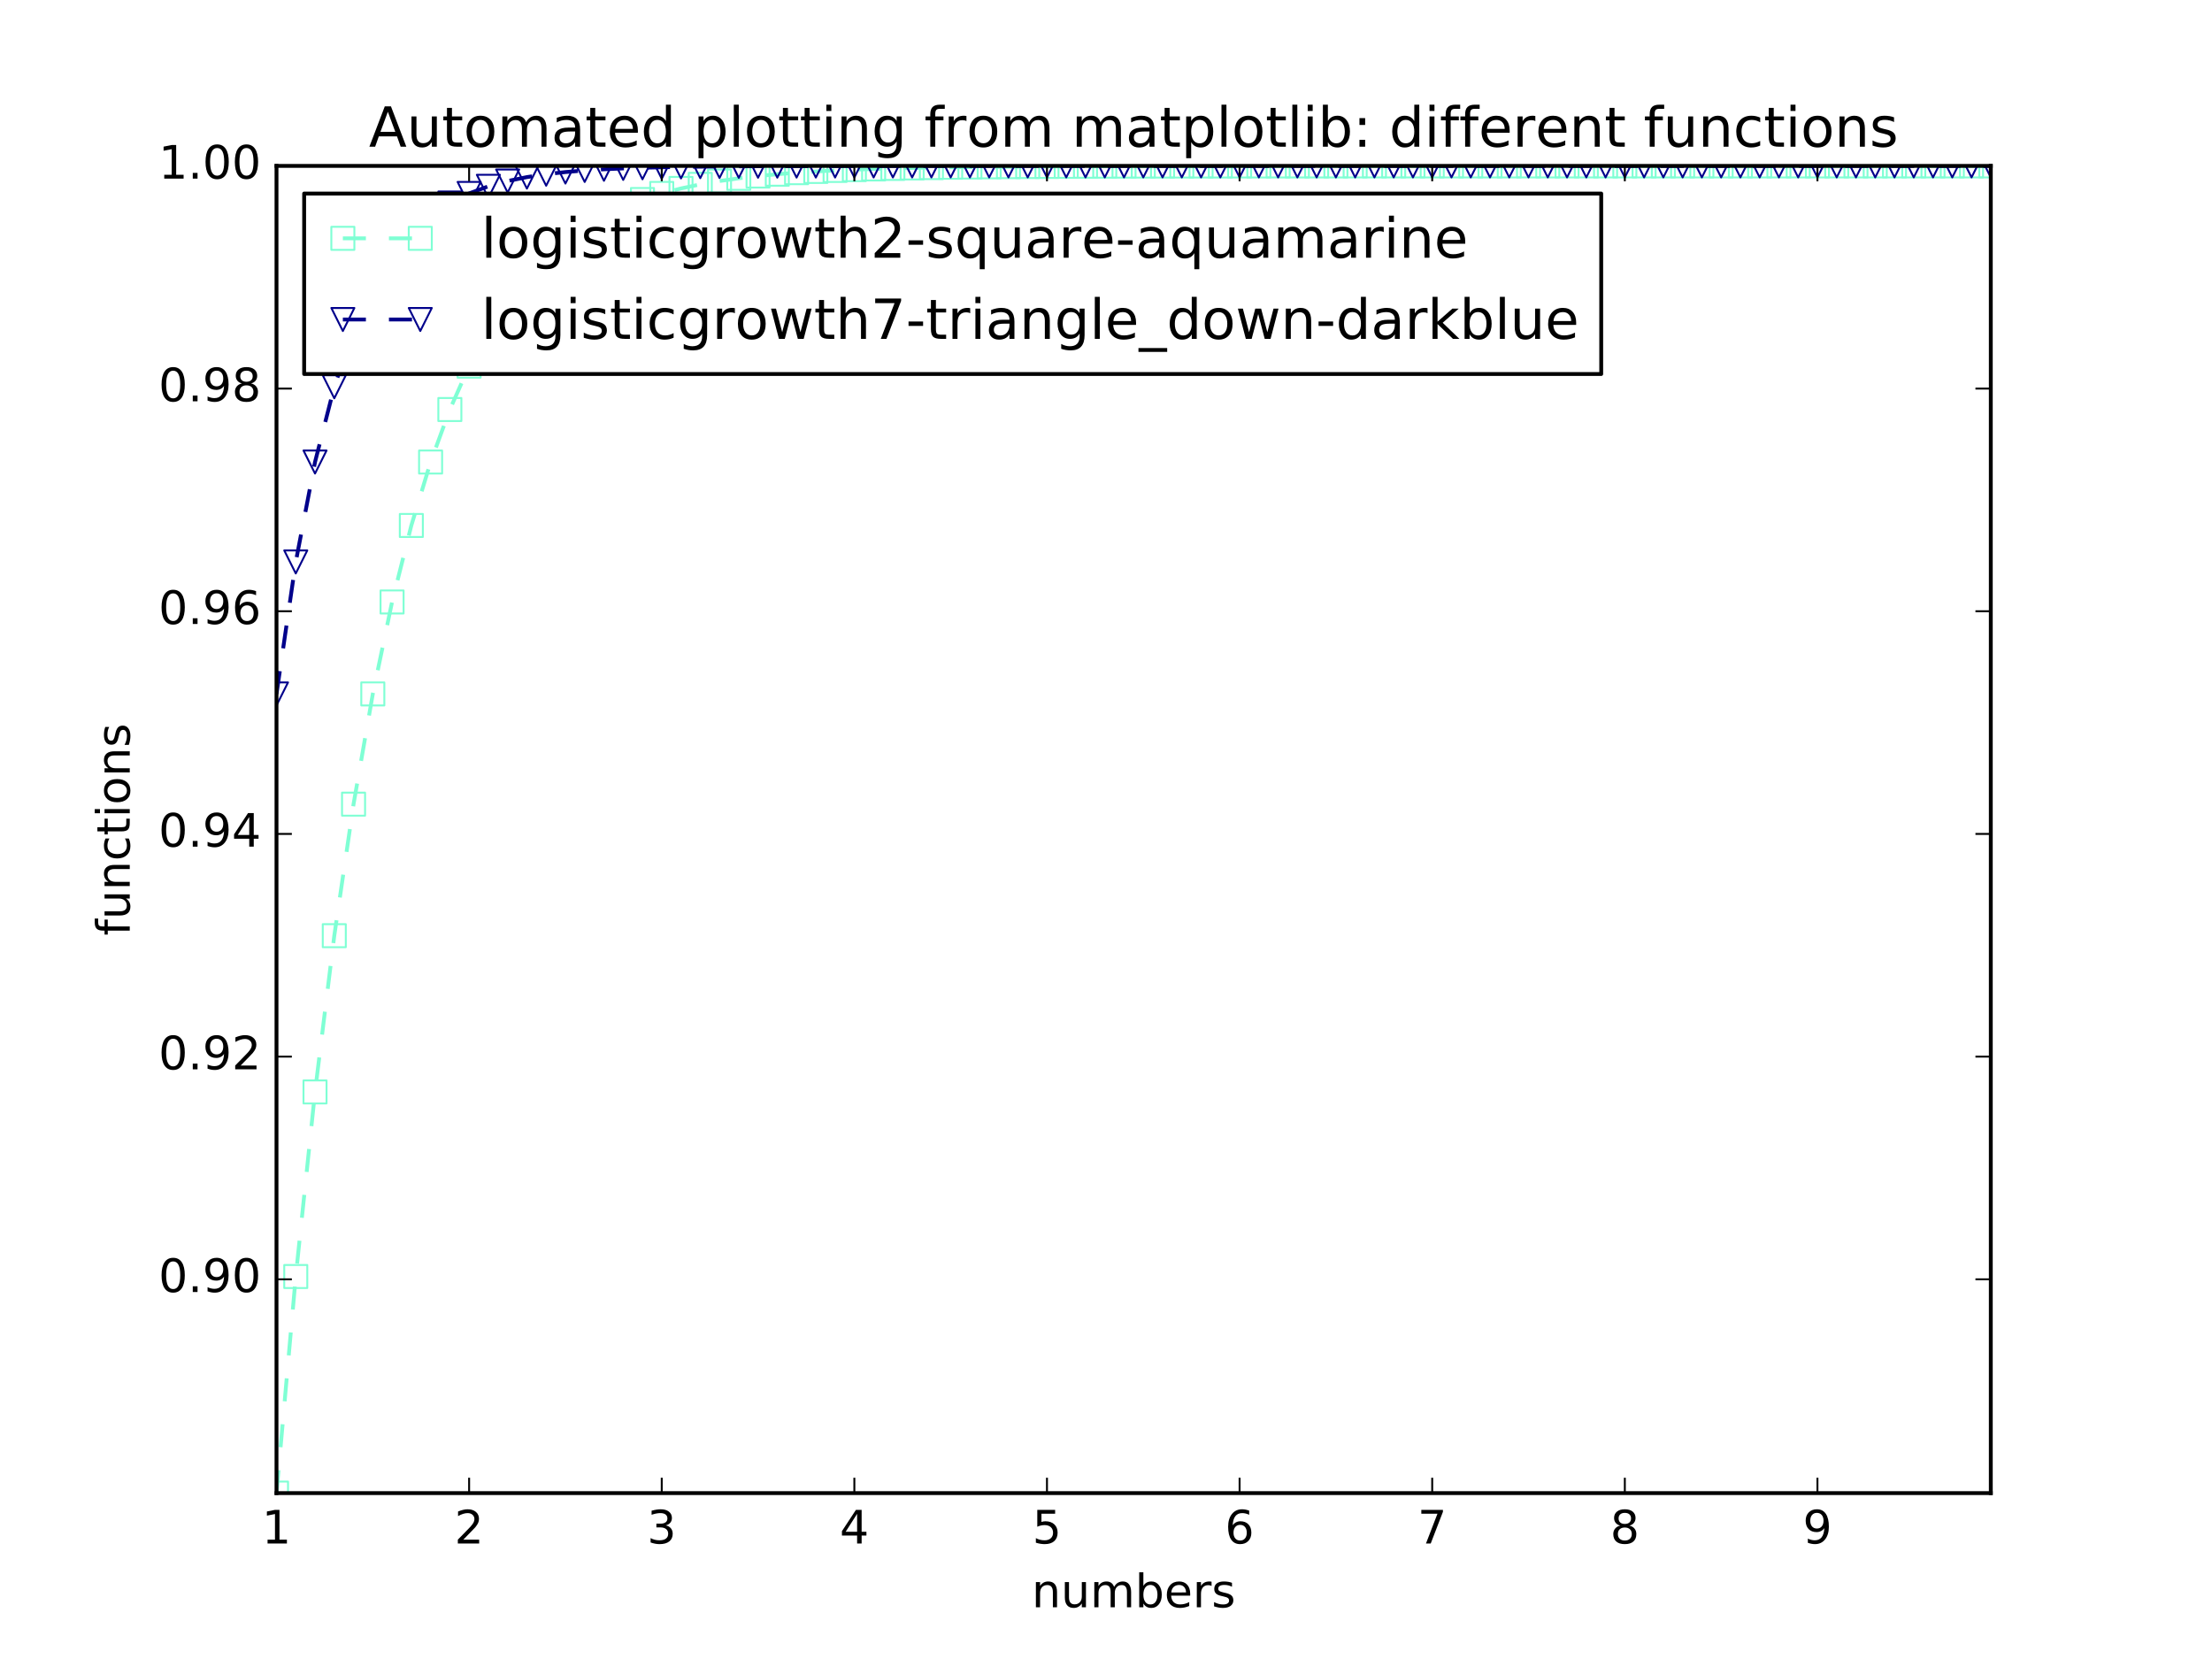 <?xml version="1.0" encoding="utf-8" standalone="no"?>
<!DOCTYPE svg PUBLIC "-//W3C//DTD SVG 1.1//EN"
  "http://www.w3.org/Graphics/SVG/1.1/DTD/svg11.dtd">
<!-- Created with matplotlib (http://matplotlib.org/) -->
<svg height="432pt" version="1.1" viewBox="0 0 576 432" width="576pt" xmlns="http://www.w3.org/2000/svg" xmlns:xlink="http://www.w3.org/1999/xlink">
 <defs>
  <style type="text/css">
*{stroke-linecap:butt;stroke-linejoin:round;stroke-miterlimit:100000;}
  </style>
 </defs>
 <g id="figure_1">
  <g id="patch_1">
   <path d="M 0 432 
L 576 432 
L 576 0 
L 0 0 
z
" style="fill:#ffffff;"/>
  </g>
  <g id="axes_1">
   <g id="patch_2">
    <path d="M 72 388.8 
L 518.4 388.8 
L 518.4 43.2 
L 72 43.2 
z
" style="fill:#ffffff;"/>
   </g>
   <g id="line2d_1">
    <path clip-path="url(#pe7e1109a15)" d="M 72 388.8 
L 77.016 332.402 
L 82.031 284.339 
L 87.047 243.65 
L 92.063 209.398 
L 97.079 180.7 
L 102.094 156.752 
L 107.11 136.833 
L 112.126 120.312 
L 117.142 106.639 
L 122.157 95.347 
L 127.173 86.034 
L 132.189 78.363 
L 137.204 72.053 
L 142.22 66.865 
L 147.236 62.604 
L 152.252 59.106 
L 157.267 56.236 
L 162.283 53.882 
L 167.299 51.951 
L 172.315 50.369 
L 177.33 49.072 
L 182.346 48.009 
L 187.362 47.139 
L 192.378 46.426 
L 197.393 45.841 
L 202.409 45.363 
L 207.425 44.971 
L 212.44 44.65 
L 217.456 44.387 
L 222.472 44.172 
L 227.488 43.996 
L 232.503 43.852 
L 237.519 43.734 
L 242.535 43.637 
L 247.551 43.558 
L 252.566 43.493 
L 257.582 43.44 
L 262.598 43.396 
L 267.613 43.361 
L 272.629 43.332 
L 277.645 43.308 
L 282.661 43.288 
L 287.676 43.272 
L 292.692 43.259 
L 297.708 43.248 
L 302.724 43.24 
L 307.739 43.232 
L 312.755 43.227 
L 317.771 43.222 
L 322.787 43.218 
L 327.802 43.215 
L 332.818 43.212 
L 337.834 43.21 
L 342.849 43.208 
L 347.865 43.207 
L 352.881 43.205 
L 357.897 43.204 
L 362.912 43.204 
L 367.928 43.203 
L 372.944 43.202 
L 377.96 43.202 
L 382.975 43.202 
L 387.991 43.201 
L 393.007 43.201 
L 398.022 43.201 
L 403.038 43.201 
L 408.054 43.201 
L 413.07 43.2 
L 418.085 43.2 
L 423.101 43.2 
L 428.117 43.2 
L 433.133 43.2 
L 438.148 43.2 
L 443.164 43.2 
L 448.18 43.2 
L 453.196 43.2 
L 458.211 43.2 
L 463.227 43.2 
L 468.243 43.2 
L 473.258 43.2 
L 478.274 43.2 
L 483.29 43.2 
L 488.306 43.2 
L 493.321 43.2 
L 498.337 43.2 
L 503.353 43.2 
L 508.369 43.2 
L 513.384 43.2 
L 518.4 43.2 
" style="fill:none;stroke:#7fffd4;stroke-dasharray:6,6;stroke-dashoffset:0.0;"/>
    <defs>
     <path d="M -3 3 
L 3 3 
L 3 -3 
L -3 -3 
z
" id="md8a2152aec" style="stroke:#7fffd4;stroke-linejoin:miter;stroke-width:0.5;"/>
    </defs>
    <g clip-path="url(#pe7e1109a15)">
     <use style="fill:none;stroke:#7fffd4;stroke-linejoin:miter;stroke-width:0.5;" x="72.0" xlink:href="#md8a2152aec" y="388.8"/>
     <use style="fill:none;stroke:#7fffd4;stroke-linejoin:miter;stroke-width:0.5;" x="77.016" xlink:href="#md8a2152aec" y="332.402"/>
     <use style="fill:none;stroke:#7fffd4;stroke-linejoin:miter;stroke-width:0.5;" x="82.031" xlink:href="#md8a2152aec" y="284.339"/>
     <use style="fill:none;stroke:#7fffd4;stroke-linejoin:miter;stroke-width:0.5;" x="87.047" xlink:href="#md8a2152aec" y="243.65"/>
     <use style="fill:none;stroke:#7fffd4;stroke-linejoin:miter;stroke-width:0.5;" x="92.063" xlink:href="#md8a2152aec" y="209.398"/>
     <use style="fill:none;stroke:#7fffd4;stroke-linejoin:miter;stroke-width:0.5;" x="97.079" xlink:href="#md8a2152aec" y="180.7"/>
     <use style="fill:none;stroke:#7fffd4;stroke-linejoin:miter;stroke-width:0.5;" x="102.094" xlink:href="#md8a2152aec" y="156.752"/>
     <use style="fill:none;stroke:#7fffd4;stroke-linejoin:miter;stroke-width:0.5;" x="107.11" xlink:href="#md8a2152aec" y="136.833"/>
     <use style="fill:none;stroke:#7fffd4;stroke-linejoin:miter;stroke-width:0.5;" x="112.126" xlink:href="#md8a2152aec" y="120.312"/>
     <use style="fill:none;stroke:#7fffd4;stroke-linejoin:miter;stroke-width:0.5;" x="117.142" xlink:href="#md8a2152aec" y="106.639"/>
     <use style="fill:none;stroke:#7fffd4;stroke-linejoin:miter;stroke-width:0.5;" x="122.157" xlink:href="#md8a2152aec" y="95.347"/>
     <use style="fill:none;stroke:#7fffd4;stroke-linejoin:miter;stroke-width:0.5;" x="127.173" xlink:href="#md8a2152aec" y="86.034"/>
     <use style="fill:none;stroke:#7fffd4;stroke-linejoin:miter;stroke-width:0.5;" x="132.189" xlink:href="#md8a2152aec" y="78.363"/>
     <use style="fill:none;stroke:#7fffd4;stroke-linejoin:miter;stroke-width:0.5;" x="137.204" xlink:href="#md8a2152aec" y="72.053"/>
     <use style="fill:none;stroke:#7fffd4;stroke-linejoin:miter;stroke-width:0.5;" x="142.22" xlink:href="#md8a2152aec" y="66.865"/>
     <use style="fill:none;stroke:#7fffd4;stroke-linejoin:miter;stroke-width:0.5;" x="147.236" xlink:href="#md8a2152aec" y="62.604"/>
     <use style="fill:none;stroke:#7fffd4;stroke-linejoin:miter;stroke-width:0.5;" x="152.252" xlink:href="#md8a2152aec" y="59.106"/>
     <use style="fill:none;stroke:#7fffd4;stroke-linejoin:miter;stroke-width:0.5;" x="157.267" xlink:href="#md8a2152aec" y="56.236"/>
     <use style="fill:none;stroke:#7fffd4;stroke-linejoin:miter;stroke-width:0.5;" x="162.283" xlink:href="#md8a2152aec" y="53.882"/>
     <use style="fill:none;stroke:#7fffd4;stroke-linejoin:miter;stroke-width:0.5;" x="167.299" xlink:href="#md8a2152aec" y="51.951"/>
     <use style="fill:none;stroke:#7fffd4;stroke-linejoin:miter;stroke-width:0.5;" x="172.315" xlink:href="#md8a2152aec" y="50.369"/>
     <use style="fill:none;stroke:#7fffd4;stroke-linejoin:miter;stroke-width:0.5;" x="177.33" xlink:href="#md8a2152aec" y="49.072"/>
     <use style="fill:none;stroke:#7fffd4;stroke-linejoin:miter;stroke-width:0.5;" x="182.346" xlink:href="#md8a2152aec" y="48.009"/>
     <use style="fill:none;stroke:#7fffd4;stroke-linejoin:miter;stroke-width:0.5;" x="187.362" xlink:href="#md8a2152aec" y="47.139"/>
     <use style="fill:none;stroke:#7fffd4;stroke-linejoin:miter;stroke-width:0.5;" x="192.378" xlink:href="#md8a2152aec" y="46.426"/>
     <use style="fill:none;stroke:#7fffd4;stroke-linejoin:miter;stroke-width:0.5;" x="197.393" xlink:href="#md8a2152aec" y="45.841"/>
     <use style="fill:none;stroke:#7fffd4;stroke-linejoin:miter;stroke-width:0.5;" x="202.409" xlink:href="#md8a2152aec" y="45.363"/>
     <use style="fill:none;stroke:#7fffd4;stroke-linejoin:miter;stroke-width:0.5;" x="207.425" xlink:href="#md8a2152aec" y="44.971"/>
     <use style="fill:none;stroke:#7fffd4;stroke-linejoin:miter;stroke-width:0.5;" x="212.44" xlink:href="#md8a2152aec" y="44.65"/>
     <use style="fill:none;stroke:#7fffd4;stroke-linejoin:miter;stroke-width:0.5;" x="217.456" xlink:href="#md8a2152aec" y="44.387"/>
     <use style="fill:none;stroke:#7fffd4;stroke-linejoin:miter;stroke-width:0.5;" x="222.472" xlink:href="#md8a2152aec" y="44.172"/>
     <use style="fill:none;stroke:#7fffd4;stroke-linejoin:miter;stroke-width:0.5;" x="227.488" xlink:href="#md8a2152aec" y="43.996"/>
     <use style="fill:none;stroke:#7fffd4;stroke-linejoin:miter;stroke-width:0.5;" x="232.503" xlink:href="#md8a2152aec" y="43.852"/>
     <use style="fill:none;stroke:#7fffd4;stroke-linejoin:miter;stroke-width:0.5;" x="237.519" xlink:href="#md8a2152aec" y="43.734"/>
     <use style="fill:none;stroke:#7fffd4;stroke-linejoin:miter;stroke-width:0.5;" x="242.535" xlink:href="#md8a2152aec" y="43.637"/>
     <use style="fill:none;stroke:#7fffd4;stroke-linejoin:miter;stroke-width:0.5;" x="247.551" xlink:href="#md8a2152aec" y="43.558"/>
     <use style="fill:none;stroke:#7fffd4;stroke-linejoin:miter;stroke-width:0.5;" x="252.566" xlink:href="#md8a2152aec" y="43.493"/>
     <use style="fill:none;stroke:#7fffd4;stroke-linejoin:miter;stroke-width:0.5;" x="257.582" xlink:href="#md8a2152aec" y="43.44"/>
     <use style="fill:none;stroke:#7fffd4;stroke-linejoin:miter;stroke-width:0.5;" x="262.598" xlink:href="#md8a2152aec" y="43.396"/>
     <use style="fill:none;stroke:#7fffd4;stroke-linejoin:miter;stroke-width:0.5;" x="267.613" xlink:href="#md8a2152aec" y="43.361"/>
     <use style="fill:none;stroke:#7fffd4;stroke-linejoin:miter;stroke-width:0.5;" x="272.629" xlink:href="#md8a2152aec" y="43.332"/>
     <use style="fill:none;stroke:#7fffd4;stroke-linejoin:miter;stroke-width:0.5;" x="277.645" xlink:href="#md8a2152aec" y="43.308"/>
     <use style="fill:none;stroke:#7fffd4;stroke-linejoin:miter;stroke-width:0.5;" x="282.661" xlink:href="#md8a2152aec" y="43.288"/>
     <use style="fill:none;stroke:#7fffd4;stroke-linejoin:miter;stroke-width:0.5;" x="287.676" xlink:href="#md8a2152aec" y="43.272"/>
     <use style="fill:none;stroke:#7fffd4;stroke-linejoin:miter;stroke-width:0.5;" x="292.692" xlink:href="#md8a2152aec" y="43.259"/>
     <use style="fill:none;stroke:#7fffd4;stroke-linejoin:miter;stroke-width:0.5;" x="297.708" xlink:href="#md8a2152aec" y="43.248"/>
     <use style="fill:none;stroke:#7fffd4;stroke-linejoin:miter;stroke-width:0.5;" x="302.724" xlink:href="#md8a2152aec" y="43.24"/>
     <use style="fill:none;stroke:#7fffd4;stroke-linejoin:miter;stroke-width:0.5;" x="307.739" xlink:href="#md8a2152aec" y="43.232"/>
     <use style="fill:none;stroke:#7fffd4;stroke-linejoin:miter;stroke-width:0.5;" x="312.755" xlink:href="#md8a2152aec" y="43.227"/>
     <use style="fill:none;stroke:#7fffd4;stroke-linejoin:miter;stroke-width:0.5;" x="317.771" xlink:href="#md8a2152aec" y="43.222"/>
     <use style="fill:none;stroke:#7fffd4;stroke-linejoin:miter;stroke-width:0.5;" x="322.787" xlink:href="#md8a2152aec" y="43.218"/>
     <use style="fill:none;stroke:#7fffd4;stroke-linejoin:miter;stroke-width:0.5;" x="327.802" xlink:href="#md8a2152aec" y="43.215"/>
     <use style="fill:none;stroke:#7fffd4;stroke-linejoin:miter;stroke-width:0.5;" x="332.818" xlink:href="#md8a2152aec" y="43.212"/>
     <use style="fill:none;stroke:#7fffd4;stroke-linejoin:miter;stroke-width:0.5;" x="337.834" xlink:href="#md8a2152aec" y="43.21"/>
     <use style="fill:none;stroke:#7fffd4;stroke-linejoin:miter;stroke-width:0.5;" x="342.849" xlink:href="#md8a2152aec" y="43.208"/>
     <use style="fill:none;stroke:#7fffd4;stroke-linejoin:miter;stroke-width:0.5;" x="347.865" xlink:href="#md8a2152aec" y="43.207"/>
     <use style="fill:none;stroke:#7fffd4;stroke-linejoin:miter;stroke-width:0.5;" x="352.881" xlink:href="#md8a2152aec" y="43.205"/>
     <use style="fill:none;stroke:#7fffd4;stroke-linejoin:miter;stroke-width:0.5;" x="357.897" xlink:href="#md8a2152aec" y="43.204"/>
     <use style="fill:none;stroke:#7fffd4;stroke-linejoin:miter;stroke-width:0.5;" x="362.912" xlink:href="#md8a2152aec" y="43.204"/>
     <use style="fill:none;stroke:#7fffd4;stroke-linejoin:miter;stroke-width:0.5;" x="367.928" xlink:href="#md8a2152aec" y="43.203"/>
     <use style="fill:none;stroke:#7fffd4;stroke-linejoin:miter;stroke-width:0.5;" x="372.944" xlink:href="#md8a2152aec" y="43.202"/>
     <use style="fill:none;stroke:#7fffd4;stroke-linejoin:miter;stroke-width:0.5;" x="377.96" xlink:href="#md8a2152aec" y="43.202"/>
     <use style="fill:none;stroke:#7fffd4;stroke-linejoin:miter;stroke-width:0.5;" x="382.975" xlink:href="#md8a2152aec" y="43.202"/>
     <use style="fill:none;stroke:#7fffd4;stroke-linejoin:miter;stroke-width:0.5;" x="387.991" xlink:href="#md8a2152aec" y="43.201"/>
     <use style="fill:none;stroke:#7fffd4;stroke-linejoin:miter;stroke-width:0.5;" x="393.007" xlink:href="#md8a2152aec" y="43.201"/>
     <use style="fill:none;stroke:#7fffd4;stroke-linejoin:miter;stroke-width:0.5;" x="398.022" xlink:href="#md8a2152aec" y="43.201"/>
     <use style="fill:none;stroke:#7fffd4;stroke-linejoin:miter;stroke-width:0.5;" x="403.038" xlink:href="#md8a2152aec" y="43.201"/>
     <use style="fill:none;stroke:#7fffd4;stroke-linejoin:miter;stroke-width:0.5;" x="408.054" xlink:href="#md8a2152aec" y="43.201"/>
     <use style="fill:none;stroke:#7fffd4;stroke-linejoin:miter;stroke-width:0.5;" x="413.07" xlink:href="#md8a2152aec" y="43.2"/>
     <use style="fill:none;stroke:#7fffd4;stroke-linejoin:miter;stroke-width:0.5;" x="418.085" xlink:href="#md8a2152aec" y="43.2"/>
     <use style="fill:none;stroke:#7fffd4;stroke-linejoin:miter;stroke-width:0.5;" x="423.101" xlink:href="#md8a2152aec" y="43.2"/>
     <use style="fill:none;stroke:#7fffd4;stroke-linejoin:miter;stroke-width:0.5;" x="428.117" xlink:href="#md8a2152aec" y="43.2"/>
     <use style="fill:none;stroke:#7fffd4;stroke-linejoin:miter;stroke-width:0.5;" x="433.133" xlink:href="#md8a2152aec" y="43.2"/>
     <use style="fill:none;stroke:#7fffd4;stroke-linejoin:miter;stroke-width:0.5;" x="438.148" xlink:href="#md8a2152aec" y="43.2"/>
     <use style="fill:none;stroke:#7fffd4;stroke-linejoin:miter;stroke-width:0.5;" x="443.164" xlink:href="#md8a2152aec" y="43.2"/>
     <use style="fill:none;stroke:#7fffd4;stroke-linejoin:miter;stroke-width:0.5;" x="448.18" xlink:href="#md8a2152aec" y="43.2"/>
     <use style="fill:none;stroke:#7fffd4;stroke-linejoin:miter;stroke-width:0.5;" x="453.196" xlink:href="#md8a2152aec" y="43.2"/>
     <use style="fill:none;stroke:#7fffd4;stroke-linejoin:miter;stroke-width:0.5;" x="458.211" xlink:href="#md8a2152aec" y="43.2"/>
     <use style="fill:none;stroke:#7fffd4;stroke-linejoin:miter;stroke-width:0.5;" x="463.227" xlink:href="#md8a2152aec" y="43.2"/>
     <use style="fill:none;stroke:#7fffd4;stroke-linejoin:miter;stroke-width:0.5;" x="468.243" xlink:href="#md8a2152aec" y="43.2"/>
     <use style="fill:none;stroke:#7fffd4;stroke-linejoin:miter;stroke-width:0.5;" x="473.258" xlink:href="#md8a2152aec" y="43.2"/>
     <use style="fill:none;stroke:#7fffd4;stroke-linejoin:miter;stroke-width:0.5;" x="478.274" xlink:href="#md8a2152aec" y="43.2"/>
     <use style="fill:none;stroke:#7fffd4;stroke-linejoin:miter;stroke-width:0.5;" x="483.29" xlink:href="#md8a2152aec" y="43.2"/>
     <use style="fill:none;stroke:#7fffd4;stroke-linejoin:miter;stroke-width:0.5;" x="488.306" xlink:href="#md8a2152aec" y="43.2"/>
     <use style="fill:none;stroke:#7fffd4;stroke-linejoin:miter;stroke-width:0.5;" x="493.321" xlink:href="#md8a2152aec" y="43.2"/>
     <use style="fill:none;stroke:#7fffd4;stroke-linejoin:miter;stroke-width:0.5;" x="498.337" xlink:href="#md8a2152aec" y="43.2"/>
     <use style="fill:none;stroke:#7fffd4;stroke-linejoin:miter;stroke-width:0.5;" x="503.353" xlink:href="#md8a2152aec" y="43.2"/>
     <use style="fill:none;stroke:#7fffd4;stroke-linejoin:miter;stroke-width:0.5;" x="508.369" xlink:href="#md8a2152aec" y="43.2"/>
     <use style="fill:none;stroke:#7fffd4;stroke-linejoin:miter;stroke-width:0.5;" x="513.384" xlink:href="#md8a2152aec" y="43.2"/>
     <use style="fill:none;stroke:#7fffd4;stroke-linejoin:miter;stroke-width:0.5;" x="518.4" xlink:href="#md8a2152aec" y="43.2"/>
    </g>
   </g>
   <g id="line2d_2">
    <path clip-path="url(#pe7e1109a15)" d="M 72 180.7 
L 77.016 146.33 
L 82.031 120.312 
L 87.047 100.722 
L 92.063 86.034 
L 97.079 75.054 
L 102.094 66.865 
L 107.11 60.769 
L 112.126 56.236 
L 117.142 52.868 
L 122.157 50.369 
L 127.173 48.514 
L 132.189 47.139 
L 137.204 46.119 
L 142.22 45.363 
L 147.236 44.803 
L 152.252 44.387 
L 157.267 44.08 
L 162.283 43.852 
L 167.299 43.683 
L 172.315 43.558 
L 177.33 43.465 
L 182.346 43.396 
L 187.362 43.345 
L 192.378 43.308 
L 197.393 43.28 
L 202.409 43.259 
L 207.425 43.244 
L 212.44 43.232 
L 217.456 43.224 
L 222.472 43.218 
L 227.488 43.213 
L 232.503 43.21 
L 237.519 43.207 
L 242.535 43.205 
L 247.551 43.204 
L 252.566 43.203 
L 257.582 43.202 
L 262.598 43.202 
L 267.613 43.201 
L 272.629 43.201 
L 277.645 43.201 
L 282.661 43.2 
L 287.676 43.2 
L 292.692 43.2 
L 297.708 43.2 
L 302.724 43.2 
L 307.739 43.2 
L 312.755 43.2 
L 317.771 43.2 
L 322.787 43.2 
L 327.802 43.2 
L 332.818 43.2 
L 337.834 43.2 
L 342.849 43.2 
L 347.865 43.2 
L 352.881 43.2 
L 357.897 43.2 
L 362.912 43.2 
L 367.928 43.2 
L 372.944 43.2 
L 377.96 43.2 
L 382.975 43.2 
L 387.991 43.2 
L 393.007 43.2 
L 398.022 43.2 
L 403.038 43.2 
L 408.054 43.2 
L 413.07 43.2 
L 418.085 43.2 
L 423.101 43.2 
L 428.117 43.2 
L 433.133 43.2 
L 438.148 43.2 
L 443.164 43.2 
L 448.18 43.2 
L 453.196 43.2 
L 458.211 43.2 
L 463.227 43.2 
L 468.243 43.2 
L 473.258 43.2 
L 478.274 43.2 
L 483.29 43.2 
L 488.306 43.2 
L 493.321 43.2 
L 498.337 43.2 
L 503.353 43.2 
L 508.369 43.2 
L 513.384 43.2 
L 518.4 43.2 
" style="fill:none;stroke:#00008b;stroke-dasharray:6,6;stroke-dashoffset:0.0;"/>
    <defs>
     <path d="M -0 3 
L 3 -3 
L -3 -3 
z
" id="m2a391b5563" style="stroke:#00008b;stroke-linejoin:miter;stroke-width:0.5;"/>
    </defs>
    <g clip-path="url(#pe7e1109a15)">
     <use style="fill:none;stroke:#00008b;stroke-linejoin:miter;stroke-width:0.5;" x="72.0" xlink:href="#m2a391b5563" y="180.7"/>
     <use style="fill:none;stroke:#00008b;stroke-linejoin:miter;stroke-width:0.5;" x="77.016" xlink:href="#m2a391b5563" y="146.33"/>
     <use style="fill:none;stroke:#00008b;stroke-linejoin:miter;stroke-width:0.5;" x="82.031" xlink:href="#m2a391b5563" y="120.312"/>
     <use style="fill:none;stroke:#00008b;stroke-linejoin:miter;stroke-width:0.5;" x="87.047" xlink:href="#m2a391b5563" y="100.722"/>
     <use style="fill:none;stroke:#00008b;stroke-linejoin:miter;stroke-width:0.5;" x="92.063" xlink:href="#m2a391b5563" y="86.034"/>
     <use style="fill:none;stroke:#00008b;stroke-linejoin:miter;stroke-width:0.5;" x="97.079" xlink:href="#m2a391b5563" y="75.054"/>
     <use style="fill:none;stroke:#00008b;stroke-linejoin:miter;stroke-width:0.5;" x="102.094" xlink:href="#m2a391b5563" y="66.865"/>
     <use style="fill:none;stroke:#00008b;stroke-linejoin:miter;stroke-width:0.5;" x="107.11" xlink:href="#m2a391b5563" y="60.769"/>
     <use style="fill:none;stroke:#00008b;stroke-linejoin:miter;stroke-width:0.5;" x="112.126" xlink:href="#m2a391b5563" y="56.236"/>
     <use style="fill:none;stroke:#00008b;stroke-linejoin:miter;stroke-width:0.5;" x="117.142" xlink:href="#m2a391b5563" y="52.868"/>
     <use style="fill:none;stroke:#00008b;stroke-linejoin:miter;stroke-width:0.5;" x="122.157" xlink:href="#m2a391b5563" y="50.369"/>
     <use style="fill:none;stroke:#00008b;stroke-linejoin:miter;stroke-width:0.5;" x="127.173" xlink:href="#m2a391b5563" y="48.514"/>
     <use style="fill:none;stroke:#00008b;stroke-linejoin:miter;stroke-width:0.5;" x="132.189" xlink:href="#m2a391b5563" y="47.139"/>
     <use style="fill:none;stroke:#00008b;stroke-linejoin:miter;stroke-width:0.5;" x="137.204" xlink:href="#m2a391b5563" y="46.119"/>
     <use style="fill:none;stroke:#00008b;stroke-linejoin:miter;stroke-width:0.5;" x="142.22" xlink:href="#m2a391b5563" y="45.363"/>
     <use style="fill:none;stroke:#00008b;stroke-linejoin:miter;stroke-width:0.5;" x="147.236" xlink:href="#m2a391b5563" y="44.803"/>
     <use style="fill:none;stroke:#00008b;stroke-linejoin:miter;stroke-width:0.5;" x="152.252" xlink:href="#m2a391b5563" y="44.387"/>
     <use style="fill:none;stroke:#00008b;stroke-linejoin:miter;stroke-width:0.5;" x="157.267" xlink:href="#m2a391b5563" y="44.08"/>
     <use style="fill:none;stroke:#00008b;stroke-linejoin:miter;stroke-width:0.5;" x="162.283" xlink:href="#m2a391b5563" y="43.852"/>
     <use style="fill:none;stroke:#00008b;stroke-linejoin:miter;stroke-width:0.5;" x="167.299" xlink:href="#m2a391b5563" y="43.683"/>
     <use style="fill:none;stroke:#00008b;stroke-linejoin:miter;stroke-width:0.5;" x="172.315" xlink:href="#m2a391b5563" y="43.558"/>
     <use style="fill:none;stroke:#00008b;stroke-linejoin:miter;stroke-width:0.5;" x="177.33" xlink:href="#m2a391b5563" y="43.465"/>
     <use style="fill:none;stroke:#00008b;stroke-linejoin:miter;stroke-width:0.5;" x="182.346" xlink:href="#m2a391b5563" y="43.396"/>
     <use style="fill:none;stroke:#00008b;stroke-linejoin:miter;stroke-width:0.5;" x="187.362" xlink:href="#m2a391b5563" y="43.345"/>
     <use style="fill:none;stroke:#00008b;stroke-linejoin:miter;stroke-width:0.5;" x="192.378" xlink:href="#m2a391b5563" y="43.308"/>
     <use style="fill:none;stroke:#00008b;stroke-linejoin:miter;stroke-width:0.5;" x="197.393" xlink:href="#m2a391b5563" y="43.28"/>
     <use style="fill:none;stroke:#00008b;stroke-linejoin:miter;stroke-width:0.5;" x="202.409" xlink:href="#m2a391b5563" y="43.259"/>
     <use style="fill:none;stroke:#00008b;stroke-linejoin:miter;stroke-width:0.5;" x="207.425" xlink:href="#m2a391b5563" y="43.244"/>
     <use style="fill:none;stroke:#00008b;stroke-linejoin:miter;stroke-width:0.5;" x="212.44" xlink:href="#m2a391b5563" y="43.232"/>
     <use style="fill:none;stroke:#00008b;stroke-linejoin:miter;stroke-width:0.5;" x="217.456" xlink:href="#m2a391b5563" y="43.224"/>
     <use style="fill:none;stroke:#00008b;stroke-linejoin:miter;stroke-width:0.5;" x="222.472" xlink:href="#m2a391b5563" y="43.218"/>
     <use style="fill:none;stroke:#00008b;stroke-linejoin:miter;stroke-width:0.5;" x="227.488" xlink:href="#m2a391b5563" y="43.213"/>
     <use style="fill:none;stroke:#00008b;stroke-linejoin:miter;stroke-width:0.5;" x="232.503" xlink:href="#m2a391b5563" y="43.21"/>
     <use style="fill:none;stroke:#00008b;stroke-linejoin:miter;stroke-width:0.5;" x="237.519" xlink:href="#m2a391b5563" y="43.207"/>
     <use style="fill:none;stroke:#00008b;stroke-linejoin:miter;stroke-width:0.5;" x="242.535" xlink:href="#m2a391b5563" y="43.205"/>
     <use style="fill:none;stroke:#00008b;stroke-linejoin:miter;stroke-width:0.5;" x="247.551" xlink:href="#m2a391b5563" y="43.204"/>
     <use style="fill:none;stroke:#00008b;stroke-linejoin:miter;stroke-width:0.5;" x="252.566" xlink:href="#m2a391b5563" y="43.203"/>
     <use style="fill:none;stroke:#00008b;stroke-linejoin:miter;stroke-width:0.5;" x="257.582" xlink:href="#m2a391b5563" y="43.202"/>
     <use style="fill:none;stroke:#00008b;stroke-linejoin:miter;stroke-width:0.5;" x="262.598" xlink:href="#m2a391b5563" y="43.202"/>
     <use style="fill:none;stroke:#00008b;stroke-linejoin:miter;stroke-width:0.5;" x="267.613" xlink:href="#m2a391b5563" y="43.201"/>
     <use style="fill:none;stroke:#00008b;stroke-linejoin:miter;stroke-width:0.5;" x="272.629" xlink:href="#m2a391b5563" y="43.201"/>
     <use style="fill:none;stroke:#00008b;stroke-linejoin:miter;stroke-width:0.5;" x="277.645" xlink:href="#m2a391b5563" y="43.201"/>
     <use style="fill:none;stroke:#00008b;stroke-linejoin:miter;stroke-width:0.5;" x="282.661" xlink:href="#m2a391b5563" y="43.2"/>
     <use style="fill:none;stroke:#00008b;stroke-linejoin:miter;stroke-width:0.5;" x="287.676" xlink:href="#m2a391b5563" y="43.2"/>
     <use style="fill:none;stroke:#00008b;stroke-linejoin:miter;stroke-width:0.5;" x="292.692" xlink:href="#m2a391b5563" y="43.2"/>
     <use style="fill:none;stroke:#00008b;stroke-linejoin:miter;stroke-width:0.5;" x="297.708" xlink:href="#m2a391b5563" y="43.2"/>
     <use style="fill:none;stroke:#00008b;stroke-linejoin:miter;stroke-width:0.5;" x="302.724" xlink:href="#m2a391b5563" y="43.2"/>
     <use style="fill:none;stroke:#00008b;stroke-linejoin:miter;stroke-width:0.5;" x="307.739" xlink:href="#m2a391b5563" y="43.2"/>
     <use style="fill:none;stroke:#00008b;stroke-linejoin:miter;stroke-width:0.5;" x="312.755" xlink:href="#m2a391b5563" y="43.2"/>
     <use style="fill:none;stroke:#00008b;stroke-linejoin:miter;stroke-width:0.5;" x="317.771" xlink:href="#m2a391b5563" y="43.2"/>
     <use style="fill:none;stroke:#00008b;stroke-linejoin:miter;stroke-width:0.5;" x="322.787" xlink:href="#m2a391b5563" y="43.2"/>
     <use style="fill:none;stroke:#00008b;stroke-linejoin:miter;stroke-width:0.5;" x="327.802" xlink:href="#m2a391b5563" y="43.2"/>
     <use style="fill:none;stroke:#00008b;stroke-linejoin:miter;stroke-width:0.5;" x="332.818" xlink:href="#m2a391b5563" y="43.2"/>
     <use style="fill:none;stroke:#00008b;stroke-linejoin:miter;stroke-width:0.5;" x="337.834" xlink:href="#m2a391b5563" y="43.2"/>
     <use style="fill:none;stroke:#00008b;stroke-linejoin:miter;stroke-width:0.5;" x="342.849" xlink:href="#m2a391b5563" y="43.2"/>
     <use style="fill:none;stroke:#00008b;stroke-linejoin:miter;stroke-width:0.5;" x="347.865" xlink:href="#m2a391b5563" y="43.2"/>
     <use style="fill:none;stroke:#00008b;stroke-linejoin:miter;stroke-width:0.5;" x="352.881" xlink:href="#m2a391b5563" y="43.2"/>
     <use style="fill:none;stroke:#00008b;stroke-linejoin:miter;stroke-width:0.5;" x="357.897" xlink:href="#m2a391b5563" y="43.2"/>
     <use style="fill:none;stroke:#00008b;stroke-linejoin:miter;stroke-width:0.5;" x="362.912" xlink:href="#m2a391b5563" y="43.2"/>
     <use style="fill:none;stroke:#00008b;stroke-linejoin:miter;stroke-width:0.5;" x="367.928" xlink:href="#m2a391b5563" y="43.2"/>
     <use style="fill:none;stroke:#00008b;stroke-linejoin:miter;stroke-width:0.5;" x="372.944" xlink:href="#m2a391b5563" y="43.2"/>
     <use style="fill:none;stroke:#00008b;stroke-linejoin:miter;stroke-width:0.5;" x="377.96" xlink:href="#m2a391b5563" y="43.2"/>
     <use style="fill:none;stroke:#00008b;stroke-linejoin:miter;stroke-width:0.5;" x="382.975" xlink:href="#m2a391b5563" y="43.2"/>
     <use style="fill:none;stroke:#00008b;stroke-linejoin:miter;stroke-width:0.5;" x="387.991" xlink:href="#m2a391b5563" y="43.2"/>
     <use style="fill:none;stroke:#00008b;stroke-linejoin:miter;stroke-width:0.5;" x="393.007" xlink:href="#m2a391b5563" y="43.2"/>
     <use style="fill:none;stroke:#00008b;stroke-linejoin:miter;stroke-width:0.5;" x="398.022" xlink:href="#m2a391b5563" y="43.2"/>
     <use style="fill:none;stroke:#00008b;stroke-linejoin:miter;stroke-width:0.5;" x="403.038" xlink:href="#m2a391b5563" y="43.2"/>
     <use style="fill:none;stroke:#00008b;stroke-linejoin:miter;stroke-width:0.5;" x="408.054" xlink:href="#m2a391b5563" y="43.2"/>
     <use style="fill:none;stroke:#00008b;stroke-linejoin:miter;stroke-width:0.5;" x="413.07" xlink:href="#m2a391b5563" y="43.2"/>
     <use style="fill:none;stroke:#00008b;stroke-linejoin:miter;stroke-width:0.5;" x="418.085" xlink:href="#m2a391b5563" y="43.2"/>
     <use style="fill:none;stroke:#00008b;stroke-linejoin:miter;stroke-width:0.5;" x="423.101" xlink:href="#m2a391b5563" y="43.2"/>
     <use style="fill:none;stroke:#00008b;stroke-linejoin:miter;stroke-width:0.5;" x="428.117" xlink:href="#m2a391b5563" y="43.2"/>
     <use style="fill:none;stroke:#00008b;stroke-linejoin:miter;stroke-width:0.5;" x="433.133" xlink:href="#m2a391b5563" y="43.2"/>
     <use style="fill:none;stroke:#00008b;stroke-linejoin:miter;stroke-width:0.5;" x="438.148" xlink:href="#m2a391b5563" y="43.2"/>
     <use style="fill:none;stroke:#00008b;stroke-linejoin:miter;stroke-width:0.5;" x="443.164" xlink:href="#m2a391b5563" y="43.2"/>
     <use style="fill:none;stroke:#00008b;stroke-linejoin:miter;stroke-width:0.5;" x="448.18" xlink:href="#m2a391b5563" y="43.2"/>
     <use style="fill:none;stroke:#00008b;stroke-linejoin:miter;stroke-width:0.5;" x="453.196" xlink:href="#m2a391b5563" y="43.2"/>
     <use style="fill:none;stroke:#00008b;stroke-linejoin:miter;stroke-width:0.5;" x="458.211" xlink:href="#m2a391b5563" y="43.2"/>
     <use style="fill:none;stroke:#00008b;stroke-linejoin:miter;stroke-width:0.5;" x="463.227" xlink:href="#m2a391b5563" y="43.2"/>
     <use style="fill:none;stroke:#00008b;stroke-linejoin:miter;stroke-width:0.5;" x="468.243" xlink:href="#m2a391b5563" y="43.2"/>
     <use style="fill:none;stroke:#00008b;stroke-linejoin:miter;stroke-width:0.5;" x="473.258" xlink:href="#m2a391b5563" y="43.2"/>
     <use style="fill:none;stroke:#00008b;stroke-linejoin:miter;stroke-width:0.5;" x="478.274" xlink:href="#m2a391b5563" y="43.2"/>
     <use style="fill:none;stroke:#00008b;stroke-linejoin:miter;stroke-width:0.5;" x="483.29" xlink:href="#m2a391b5563" y="43.2"/>
     <use style="fill:none;stroke:#00008b;stroke-linejoin:miter;stroke-width:0.5;" x="488.306" xlink:href="#m2a391b5563" y="43.2"/>
     <use style="fill:none;stroke:#00008b;stroke-linejoin:miter;stroke-width:0.5;" x="493.321" xlink:href="#m2a391b5563" y="43.2"/>
     <use style="fill:none;stroke:#00008b;stroke-linejoin:miter;stroke-width:0.5;" x="498.337" xlink:href="#m2a391b5563" y="43.2"/>
     <use style="fill:none;stroke:#00008b;stroke-linejoin:miter;stroke-width:0.5;" x="503.353" xlink:href="#m2a391b5563" y="43.2"/>
     <use style="fill:none;stroke:#00008b;stroke-linejoin:miter;stroke-width:0.5;" x="508.369" xlink:href="#m2a391b5563" y="43.2"/>
     <use style="fill:none;stroke:#00008b;stroke-linejoin:miter;stroke-width:0.5;" x="513.384" xlink:href="#m2a391b5563" y="43.2"/>
     <use style="fill:none;stroke:#00008b;stroke-linejoin:miter;stroke-width:0.5;" x="518.4" xlink:href="#m2a391b5563" y="43.2"/>
    </g>
   </g>
   <g id="patch_3">
    <path d="M 72 43.2 
L 518.4 43.2 
" style="fill:none;stroke:#000000;stroke-linecap:square;stroke-linejoin:miter;"/>
   </g>
   <g id="patch_4">
    <path d="M 518.4 388.8 
L 518.4 43.2 
" style="fill:none;stroke:#000000;stroke-linecap:square;stroke-linejoin:miter;"/>
   </g>
   <g id="patch_5">
    <path d="M 72 388.8 
L 518.4 388.8 
" style="fill:none;stroke:#000000;stroke-linecap:square;stroke-linejoin:miter;"/>
   </g>
   <g id="patch_6">
    <path d="M 72 388.8 
L 72 43.2 
" style="fill:none;stroke:#000000;stroke-linecap:square;stroke-linejoin:miter;"/>
   </g>
   <g id="matplotlib.axis_1">
    <g id="xtick_1">
     <g id="line2d_3">
      <defs>
       <path d="M 0 0 
L 0 -4 
" id="m3be23cced1" style="stroke:#000000;stroke-width:0.5;"/>
      </defs>
      <g>
       <use style="stroke:#000000;stroke-width:0.5;" x="72.0" xlink:href="#m3be23cced1" y="388.8"/>
      </g>
     </g>
     <g id="line2d_4">
      <defs>
       <path d="M 0 0 
L 0 4 
" id="mb491b38cee" style="stroke:#000000;stroke-width:0.5;"/>
      </defs>
      <g>
       <use style="stroke:#000000;stroke-width:0.5;" x="72.0" xlink:href="#mb491b38cee" y="43.2"/>
      </g>
     </g>
     <g id="text_1">
      <!-- 1 -->
      <defs>
       <path d="M 12.406 8.297 
L 28.516 8.297 
L 28.516 63.922 
L 10.984 60.406 
L 10.984 69.391 
L 28.422 72.906 
L 38.281 72.906 
L 38.281 8.297 
L 54.391 8.297 
L 54.391 0 
L 12.406 0 
z
" id="BitstreamVeraSans-Roman-31"/>
      </defs>
      <g transform="translate(68.183 401.918)scale(0.12 -0.12)">
       <use xlink:href="#BitstreamVeraSans-Roman-31"/>
      </g>
     </g>
    </g>
    <g id="xtick_2">
     <g id="line2d_5">
      <g>
       <use style="stroke:#000000;stroke-width:0.5;" x="122.157" xlink:href="#m3be23cced1" y="388.8"/>
      </g>
     </g>
     <g id="line2d_6">
      <g>
       <use style="stroke:#000000;stroke-width:0.5;" x="122.157" xlink:href="#mb491b38cee" y="43.2"/>
      </g>
     </g>
     <g id="text_2">
      <!-- 2 -->
      <defs>
       <path d="M 19.188 8.297 
L 53.609 8.297 
L 53.609 0 
L 7.328 0 
L 7.328 8.297 
Q 12.938 14.109 22.625 23.891 
Q 32.328 33.688 34.812 36.531 
Q 39.547 41.844 41.422 45.531 
Q 43.312 49.219 43.312 52.781 
Q 43.312 58.594 39.234 62.25 
Q 35.156 65.922 28.609 65.922 
Q 23.969 65.922 18.812 64.312 
Q 13.672 62.703 7.812 59.422 
L 7.812 69.391 
Q 13.766 71.781 18.938 73 
Q 24.125 74.219 28.422 74.219 
Q 39.75 74.219 46.484 68.547 
Q 53.219 62.891 53.219 53.422 
Q 53.219 48.922 51.531 44.891 
Q 49.859 40.875 45.406 35.406 
Q 44.188 33.984 37.641 27.219 
Q 31.109 20.453 19.188 8.297 
" id="BitstreamVeraSans-Roman-32"/>
      </defs>
      <g transform="translate(118.34 401.918)scale(0.12 -0.12)">
       <use xlink:href="#BitstreamVeraSans-Roman-32"/>
      </g>
     </g>
    </g>
    <g id="xtick_3">
     <g id="line2d_7">
      <g>
       <use style="stroke:#000000;stroke-width:0.5;" x="172.315" xlink:href="#m3be23cced1" y="388.8"/>
      </g>
     </g>
     <g id="line2d_8">
      <g>
       <use style="stroke:#000000;stroke-width:0.5;" x="172.315" xlink:href="#mb491b38cee" y="43.2"/>
      </g>
     </g>
     <g id="text_3">
      <!-- 3 -->
      <defs>
       <path d="M 40.578 39.312 
Q 47.656 37.797 51.625 33 
Q 55.609 28.219 55.609 21.188 
Q 55.609 10.406 48.188 4.484 
Q 40.766 -1.422 27.094 -1.422 
Q 22.516 -1.422 17.656 -0.516 
Q 12.797 0.391 7.625 2.203 
L 7.625 11.719 
Q 11.719 9.328 16.594 8.109 
Q 21.484 6.891 26.812 6.891 
Q 36.078 6.891 40.938 10.547 
Q 45.797 14.203 45.797 21.188 
Q 45.797 27.641 41.281 31.266 
Q 36.766 34.906 28.719 34.906 
L 20.219 34.906 
L 20.219 43.016 
L 29.109 43.016 
Q 36.375 43.016 40.234 45.922 
Q 44.094 48.828 44.094 54.297 
Q 44.094 59.906 40.109 62.906 
Q 36.141 65.922 28.719 65.922 
Q 24.656 65.922 20.016 65.031 
Q 15.375 64.156 9.812 62.312 
L 9.812 71.094 
Q 15.438 72.656 20.344 73.438 
Q 25.25 74.219 29.594 74.219 
Q 40.828 74.219 47.359 69.109 
Q 53.906 64.016 53.906 55.328 
Q 53.906 49.266 50.438 45.094 
Q 46.969 40.922 40.578 39.312 
" id="BitstreamVeraSans-Roman-33"/>
      </defs>
      <g transform="translate(168.497 401.918)scale(0.12 -0.12)">
       <use xlink:href="#BitstreamVeraSans-Roman-33"/>
      </g>
     </g>
    </g>
    <g id="xtick_4">
     <g id="line2d_9">
      <g>
       <use style="stroke:#000000;stroke-width:0.5;" x="222.472" xlink:href="#m3be23cced1" y="388.8"/>
      </g>
     </g>
     <g id="line2d_10">
      <g>
       <use style="stroke:#000000;stroke-width:0.5;" x="222.472" xlink:href="#mb491b38cee" y="43.2"/>
      </g>
     </g>
     <g id="text_4">
      <!-- 4 -->
      <defs>
       <path d="M 37.797 64.312 
L 12.891 25.391 
L 37.797 25.391 
z
M 35.203 72.906 
L 47.609 72.906 
L 47.609 25.391 
L 58.016 25.391 
L 58.016 17.188 
L 47.609 17.188 
L 47.609 0 
L 37.797 0 
L 37.797 17.188 
L 4.891 17.188 
L 4.891 26.703 
z
" id="BitstreamVeraSans-Roman-34"/>
      </defs>
      <g transform="translate(218.654 401.918)scale(0.12 -0.12)">
       <use xlink:href="#BitstreamVeraSans-Roman-34"/>
      </g>
     </g>
    </g>
    <g id="xtick_5">
     <g id="line2d_11">
      <g>
       <use style="stroke:#000000;stroke-width:0.5;" x="272.629" xlink:href="#m3be23cced1" y="388.8"/>
      </g>
     </g>
     <g id="line2d_12">
      <g>
       <use style="stroke:#000000;stroke-width:0.5;" x="272.629" xlink:href="#mb491b38cee" y="43.2"/>
      </g>
     </g>
     <g id="text_5">
      <!-- 5 -->
      <defs>
       <path d="M 10.797 72.906 
L 49.516 72.906 
L 49.516 64.594 
L 19.828 64.594 
L 19.828 46.734 
Q 21.969 47.469 24.109 47.828 
Q 26.266 48.188 28.422 48.188 
Q 40.625 48.188 47.75 41.5 
Q 54.891 34.812 54.891 23.391 
Q 54.891 11.625 47.562 5.094 
Q 40.234 -1.422 26.906 -1.422 
Q 22.312 -1.422 17.547 -0.641 
Q 12.797 0.141 7.719 1.703 
L 7.719 11.625 
Q 12.109 9.234 16.797 8.062 
Q 21.484 6.891 26.703 6.891 
Q 35.156 6.891 40.078 11.328 
Q 45.016 15.766 45.016 23.391 
Q 45.016 31 40.078 35.438 
Q 35.156 39.891 26.703 39.891 
Q 22.75 39.891 18.812 39.016 
Q 14.891 38.141 10.797 36.281 
z
" id="BitstreamVeraSans-Roman-35"/>
      </defs>
      <g transform="translate(268.812 401.918)scale(0.12 -0.12)">
       <use xlink:href="#BitstreamVeraSans-Roman-35"/>
      </g>
     </g>
    </g>
    <g id="xtick_6">
     <g id="line2d_13">
      <g>
       <use style="stroke:#000000;stroke-width:0.5;" x="322.787" xlink:href="#m3be23cced1" y="388.8"/>
      </g>
     </g>
     <g id="line2d_14">
      <g>
       <use style="stroke:#000000;stroke-width:0.5;" x="322.787" xlink:href="#mb491b38cee" y="43.2"/>
      </g>
     </g>
     <g id="text_6">
      <!-- 6 -->
      <defs>
       <path d="M 33.016 40.375 
Q 26.375 40.375 22.484 35.828 
Q 18.609 31.297 18.609 23.391 
Q 18.609 15.531 22.484 10.953 
Q 26.375 6.391 33.016 6.391 
Q 39.656 6.391 43.531 10.953 
Q 47.406 15.531 47.406 23.391 
Q 47.406 31.297 43.531 35.828 
Q 39.656 40.375 33.016 40.375 
M 52.594 71.297 
L 52.594 62.312 
Q 48.875 64.062 45.094 64.984 
Q 41.312 65.922 37.594 65.922 
Q 27.828 65.922 22.672 59.328 
Q 17.531 52.734 16.797 39.406 
Q 19.672 43.656 24.016 45.922 
Q 28.375 48.188 33.594 48.188 
Q 44.578 48.188 50.953 41.516 
Q 57.328 34.859 57.328 23.391 
Q 57.328 12.156 50.688 5.359 
Q 44.047 -1.422 33.016 -1.422 
Q 20.359 -1.422 13.672 8.266 
Q 6.984 17.969 6.984 36.375 
Q 6.984 53.656 15.188 63.938 
Q 23.391 74.219 37.203 74.219 
Q 40.922 74.219 44.703 73.484 
Q 48.484 72.75 52.594 71.297 
" id="BitstreamVeraSans-Roman-36"/>
      </defs>
      <g transform="translate(318.969 401.918)scale(0.12 -0.12)">
       <use xlink:href="#BitstreamVeraSans-Roman-36"/>
      </g>
     </g>
    </g>
    <g id="xtick_7">
     <g id="line2d_15">
      <g>
       <use style="stroke:#000000;stroke-width:0.5;" x="372.944" xlink:href="#m3be23cced1" y="388.8"/>
      </g>
     </g>
     <g id="line2d_16">
      <g>
       <use style="stroke:#000000;stroke-width:0.5;" x="372.944" xlink:href="#mb491b38cee" y="43.2"/>
      </g>
     </g>
     <g id="text_7">
      <!-- 7 -->
      <defs>
       <path d="M 8.203 72.906 
L 55.078 72.906 
L 55.078 68.703 
L 28.609 0 
L 18.312 0 
L 43.219 64.594 
L 8.203 64.594 
z
" id="BitstreamVeraSans-Roman-37"/>
      </defs>
      <g transform="translate(369.126 401.918)scale(0.12 -0.12)">
       <use xlink:href="#BitstreamVeraSans-Roman-37"/>
      </g>
     </g>
    </g>
    <g id="xtick_8">
     <g id="line2d_17">
      <g>
       <use style="stroke:#000000;stroke-width:0.5;" x="423.101" xlink:href="#m3be23cced1" y="388.8"/>
      </g>
     </g>
     <g id="line2d_18">
      <g>
       <use style="stroke:#000000;stroke-width:0.5;" x="423.101" xlink:href="#mb491b38cee" y="43.2"/>
      </g>
     </g>
     <g id="text_8">
      <!-- 8 -->
      <defs>
       <path d="M 31.781 34.625 
Q 24.75 34.625 20.719 30.859 
Q 16.703 27.094 16.703 20.516 
Q 16.703 13.922 20.719 10.156 
Q 24.75 6.391 31.781 6.391 
Q 38.812 6.391 42.859 10.172 
Q 46.922 13.969 46.922 20.516 
Q 46.922 27.094 42.891 30.859 
Q 38.875 34.625 31.781 34.625 
M 21.922 38.812 
Q 15.578 40.375 12.031 44.719 
Q 8.5 49.078 8.5 55.328 
Q 8.5 64.062 14.719 69.141 
Q 20.953 74.219 31.781 74.219 
Q 42.672 74.219 48.875 69.141 
Q 55.078 64.062 55.078 55.328 
Q 55.078 49.078 51.531 44.719 
Q 48 40.375 41.703 38.812 
Q 48.828 37.156 52.797 32.312 
Q 56.781 27.484 56.781 20.516 
Q 56.781 9.906 50.312 4.234 
Q 43.844 -1.422 31.781 -1.422 
Q 19.734 -1.422 13.25 4.234 
Q 6.781 9.906 6.781 20.516 
Q 6.781 27.484 10.781 32.312 
Q 14.797 37.156 21.922 38.812 
M 18.312 54.391 
Q 18.312 48.734 21.844 45.562 
Q 25.391 42.391 31.781 42.391 
Q 38.141 42.391 41.719 45.562 
Q 45.312 48.734 45.312 54.391 
Q 45.312 60.062 41.719 63.234 
Q 38.141 66.406 31.781 66.406 
Q 25.391 66.406 21.844 63.234 
Q 18.312 60.062 18.312 54.391 
" id="BitstreamVeraSans-Roman-38"/>
      </defs>
      <g transform="translate(419.284 401.918)scale(0.12 -0.12)">
       <use xlink:href="#BitstreamVeraSans-Roman-38"/>
      </g>
     </g>
    </g>
    <g id="xtick_9">
     <g id="line2d_19">
      <g>
       <use style="stroke:#000000;stroke-width:0.5;" x="473.258" xlink:href="#m3be23cced1" y="388.8"/>
      </g>
     </g>
     <g id="line2d_20">
      <g>
       <use style="stroke:#000000;stroke-width:0.5;" x="473.258" xlink:href="#mb491b38cee" y="43.2"/>
      </g>
     </g>
     <g id="text_9">
      <!-- 9 -->
      <defs>
       <path d="M 10.984 1.516 
L 10.984 10.5 
Q 14.703 8.734 18.5 7.812 
Q 22.312 6.891 25.984 6.891 
Q 35.75 6.891 40.891 13.453 
Q 46.047 20.016 46.781 33.406 
Q 43.953 29.203 39.594 26.953 
Q 35.25 24.703 29.984 24.703 
Q 19.047 24.703 12.672 31.312 
Q 6.297 37.938 6.297 49.422 
Q 6.297 60.641 12.938 67.422 
Q 19.578 74.219 30.609 74.219 
Q 43.266 74.219 49.922 64.516 
Q 56.594 54.828 56.594 36.375 
Q 56.594 19.141 48.406 8.859 
Q 40.234 -1.422 26.422 -1.422 
Q 22.703 -1.422 18.891 -0.688 
Q 15.094 0.047 10.984 1.516 
M 30.609 32.422 
Q 37.25 32.422 41.125 36.953 
Q 45.016 41.5 45.016 49.422 
Q 45.016 57.281 41.125 61.844 
Q 37.25 66.406 30.609 66.406 
Q 23.969 66.406 20.094 61.844 
Q 16.219 57.281 16.219 49.422 
Q 16.219 41.5 20.094 36.953 
Q 23.969 32.422 30.609 32.422 
" id="BitstreamVeraSans-Roman-39"/>
      </defs>
      <g transform="translate(469.441 401.918)scale(0.12 -0.12)">
       <use xlink:href="#BitstreamVeraSans-Roman-39"/>
      </g>
     </g>
    </g>
    <g id="text_10">
     <!-- numbers -->
     <defs>
      <path d="M 54.891 33.016 
L 54.891 0 
L 45.906 0 
L 45.906 32.719 
Q 45.906 40.484 42.875 44.328 
Q 39.844 48.188 33.797 48.188 
Q 26.516 48.188 22.312 43.547 
Q 18.109 38.922 18.109 30.906 
L 18.109 0 
L 9.078 0 
L 9.078 54.688 
L 18.109 54.688 
L 18.109 46.188 
Q 21.344 51.125 25.703 53.562 
Q 30.078 56 35.797 56 
Q 45.219 56 50.047 50.172 
Q 54.891 44.344 54.891 33.016 
" id="BitstreamVeraSans-Roman-6e"/>
      <path d="M 52 44.188 
Q 55.375 50.25 60.062 53.125 
Q 64.75 56 71.094 56 
Q 79.641 56 84.281 50.016 
Q 88.922 44.047 88.922 33.016 
L 88.922 0 
L 79.891 0 
L 79.891 32.719 
Q 79.891 40.578 77.094 44.375 
Q 74.312 48.188 68.609 48.188 
Q 61.625 48.188 57.562 43.547 
Q 53.516 38.922 53.516 30.906 
L 53.516 0 
L 44.484 0 
L 44.484 32.719 
Q 44.484 40.625 41.703 44.406 
Q 38.922 48.188 33.109 48.188 
Q 26.219 48.188 22.156 43.531 
Q 18.109 38.875 18.109 30.906 
L 18.109 0 
L 9.078 0 
L 9.078 54.688 
L 18.109 54.688 
L 18.109 46.188 
Q 21.188 51.219 25.484 53.609 
Q 29.781 56 35.688 56 
Q 41.656 56 45.828 52.969 
Q 50 49.953 52 44.188 
" id="BitstreamVeraSans-Roman-6d"/>
      <path d="M 56.203 29.594 
L 56.203 25.203 
L 14.891 25.203 
Q 15.484 15.922 20.484 11.062 
Q 25.484 6.203 34.422 6.203 
Q 39.594 6.203 44.453 7.469 
Q 49.312 8.734 54.109 11.281 
L 54.109 2.781 
Q 49.266 0.734 44.188 -0.344 
Q 39.109 -1.422 33.891 -1.422 
Q 20.797 -1.422 13.156 6.188 
Q 5.516 13.812 5.516 26.812 
Q 5.516 40.234 12.766 48.109 
Q 20.016 56 32.328 56 
Q 43.359 56 49.781 48.891 
Q 56.203 41.797 56.203 29.594 
M 47.219 32.234 
Q 47.125 39.594 43.094 43.984 
Q 39.062 48.391 32.422 48.391 
Q 24.906 48.391 20.391 44.141 
Q 15.875 39.891 15.188 32.172 
z
" id="BitstreamVeraSans-Roman-65"/>
      <path d="M 8.5 21.578 
L 8.5 54.688 
L 17.484 54.688 
L 17.484 21.922 
Q 17.484 14.156 20.5 10.266 
Q 23.531 6.391 29.594 6.391 
Q 36.859 6.391 41.078 11.031 
Q 45.312 15.672 45.312 23.688 
L 45.312 54.688 
L 54.297 54.688 
L 54.297 0 
L 45.312 0 
L 45.312 8.406 
Q 42.047 3.422 37.719 1 
Q 33.406 -1.422 27.688 -1.422 
Q 18.266 -1.422 13.375 4.438 
Q 8.5 10.297 8.5 21.578 
" id="BitstreamVeraSans-Roman-75"/>
      <path d="M 41.109 46.297 
Q 39.594 47.172 37.812 47.578 
Q 36.031 48 33.891 48 
Q 26.266 48 22.188 43.047 
Q 18.109 38.094 18.109 28.812 
L 18.109 0 
L 9.078 0 
L 9.078 54.688 
L 18.109 54.688 
L 18.109 46.188 
Q 20.953 51.172 25.484 53.578 
Q 30.031 56 36.531 56 
Q 37.453 56 38.578 55.875 
Q 39.703 55.766 41.062 55.516 
z
" id="BitstreamVeraSans-Roman-72"/>
      <path d="M 44.281 53.078 
L 44.281 44.578 
Q 40.484 46.531 36.375 47.5 
Q 32.281 48.484 27.875 48.484 
Q 21.188 48.484 17.844 46.438 
Q 14.5 44.391 14.5 40.281 
Q 14.5 37.156 16.891 35.375 
Q 19.281 33.594 26.516 31.984 
L 29.594 31.297 
Q 39.156 29.25 43.188 25.516 
Q 47.219 21.781 47.219 15.094 
Q 47.219 7.469 41.188 3.016 
Q 35.156 -1.422 24.609 -1.422 
Q 20.219 -1.422 15.453 -0.562 
Q 10.688 0.297 5.422 2 
L 5.422 11.281 
Q 10.406 8.688 15.234 7.391 
Q 20.062 6.109 24.812 6.109 
Q 31.156 6.109 34.562 8.281 
Q 37.984 10.453 37.984 14.406 
Q 37.984 18.062 35.516 20.016 
Q 33.062 21.969 24.703 23.781 
L 21.578 24.516 
Q 13.234 26.266 9.516 29.906 
Q 5.812 33.547 5.812 39.891 
Q 5.812 47.609 11.281 51.797 
Q 16.75 56 26.812 56 
Q 31.781 56 36.172 55.266 
Q 40.578 54.547 44.281 53.078 
" id="BitstreamVeraSans-Roman-73"/>
      <path d="M 48.688 27.297 
Q 48.688 37.203 44.609 42.844 
Q 40.531 48.484 33.406 48.484 
Q 26.266 48.484 22.188 42.844 
Q 18.109 37.203 18.109 27.297 
Q 18.109 17.391 22.188 11.75 
Q 26.266 6.109 33.406 6.109 
Q 40.531 6.109 44.609 11.75 
Q 48.688 17.391 48.688 27.297 
M 18.109 46.391 
Q 20.953 51.266 25.266 53.625 
Q 29.594 56 35.594 56 
Q 45.562 56 51.781 48.094 
Q 58.016 40.188 58.016 27.297 
Q 58.016 14.406 51.781 6.484 
Q 45.562 -1.422 35.594 -1.422 
Q 29.594 -1.422 25.266 0.953 
Q 20.953 3.328 18.109 8.203 
L 18.109 0 
L 9.078 0 
L 9.078 75.984 
L 18.109 75.984 
z
" id="BitstreamVeraSans-Roman-62"/>
     </defs>
     <g transform="translate(268.658 418.532)scale(0.12 -0.12)">
      <use xlink:href="#BitstreamVeraSans-Roman-6e"/>
      <use x="63.379" xlink:href="#BitstreamVeraSans-Roman-75"/>
      <use x="126.758" xlink:href="#BitstreamVeraSans-Roman-6d"/>
      <use x="224.17" xlink:href="#BitstreamVeraSans-Roman-62"/>
      <use x="287.646" xlink:href="#BitstreamVeraSans-Roman-65"/>
      <use x="349.17" xlink:href="#BitstreamVeraSans-Roman-72"/>
      <use x="390.283" xlink:href="#BitstreamVeraSans-Roman-73"/>
     </g>
    </g>
   </g>
   <g id="matplotlib.axis_2">
    <g id="ytick_1">
     <g id="line2d_21">
      <defs>
       <path d="M 0 0 
L 4 0 
" id="mce699351cb" style="stroke:#000000;stroke-width:0.5;"/>
      </defs>
      <g>
       <use style="stroke:#000000;stroke-width:0.5;" x="72.0" xlink:href="#mce699351cb" y="333.126"/>
      </g>
     </g>
     <g id="line2d_22">
      <defs>
       <path d="M 0 0 
L -4 0 
" id="m097a394eee" style="stroke:#000000;stroke-width:0.5;"/>
      </defs>
      <g>
       <use style="stroke:#000000;stroke-width:0.5;" x="518.4" xlink:href="#m097a394eee" y="333.126"/>
      </g>
     </g>
     <g id="text_11">
      <!-- 0.90 -->
      <defs>
       <path d="M 31.781 66.406 
Q 24.172 66.406 20.328 58.906 
Q 16.5 51.422 16.5 36.375 
Q 16.5 21.391 20.328 13.891 
Q 24.172 6.391 31.781 6.391 
Q 39.453 6.391 43.281 13.891 
Q 47.125 21.391 47.125 36.375 
Q 47.125 51.422 43.281 58.906 
Q 39.453 66.406 31.781 66.406 
M 31.781 74.219 
Q 44.047 74.219 50.516 64.516 
Q 56.984 54.828 56.984 36.375 
Q 56.984 17.969 50.516 8.266 
Q 44.047 -1.422 31.781 -1.422 
Q 19.531 -1.422 13.062 8.266 
Q 6.594 17.969 6.594 36.375 
Q 6.594 54.828 13.062 64.516 
Q 19.531 74.219 31.781 74.219 
" id="BitstreamVeraSans-Roman-30"/>
       <path d="M 10.688 12.406 
L 21 12.406 
L 21 0 
L 10.688 0 
z
" id="BitstreamVeraSans-Roman-2e"/>
      </defs>
      <g transform="translate(41.281 336.437)scale(0.12 -0.12)">
       <use xlink:href="#BitstreamVeraSans-Roman-30"/>
       <use x="63.623" xlink:href="#BitstreamVeraSans-Roman-2e"/>
       <use x="95.41" xlink:href="#BitstreamVeraSans-Roman-39"/>
       <use x="159.033" xlink:href="#BitstreamVeraSans-Roman-30"/>
      </g>
     </g>
    </g>
    <g id="ytick_2">
     <g id="line2d_23">
      <g>
       <use style="stroke:#000000;stroke-width:0.5;" x="72.0" xlink:href="#mce699351cb" y="275.141"/>
      </g>
     </g>
     <g id="line2d_24">
      <g>
       <use style="stroke:#000000;stroke-width:0.5;" x="518.4" xlink:href="#m097a394eee" y="275.141"/>
      </g>
     </g>
     <g id="text_12">
      <!-- 0.92 -->
      <g transform="translate(41.281 278.452)scale(0.12 -0.12)">
       <use xlink:href="#BitstreamVeraSans-Roman-30"/>
       <use x="63.623" xlink:href="#BitstreamVeraSans-Roman-2e"/>
       <use x="95.41" xlink:href="#BitstreamVeraSans-Roman-39"/>
       <use x="159.033" xlink:href="#BitstreamVeraSans-Roman-32"/>
      </g>
     </g>
    </g>
    <g id="ytick_3">
     <g id="line2d_25">
      <g>
       <use style="stroke:#000000;stroke-width:0.5;" x="72.0" xlink:href="#mce699351cb" y="217.155"/>
      </g>
     </g>
     <g id="line2d_26">
      <g>
       <use style="stroke:#000000;stroke-width:0.5;" x="518.4" xlink:href="#m097a394eee" y="217.155"/>
      </g>
     </g>
     <g id="text_13">
      <!-- 0.94 -->
      <g transform="translate(41.281 220.467)scale(0.12 -0.12)">
       <use xlink:href="#BitstreamVeraSans-Roman-30"/>
       <use x="63.623" xlink:href="#BitstreamVeraSans-Roman-2e"/>
       <use x="95.41" xlink:href="#BitstreamVeraSans-Roman-39"/>
       <use x="159.033" xlink:href="#BitstreamVeraSans-Roman-34"/>
      </g>
     </g>
    </g>
    <g id="ytick_4">
     <g id="line2d_27">
      <g>
       <use style="stroke:#000000;stroke-width:0.5;" x="72.0" xlink:href="#mce699351cb" y="159.17"/>
      </g>
     </g>
     <g id="line2d_28">
      <g>
       <use style="stroke:#000000;stroke-width:0.5;" x="518.4" xlink:href="#m097a394eee" y="159.17"/>
      </g>
     </g>
     <g id="text_14">
      <!-- 0.96 -->
      <g transform="translate(41.281 162.482)scale(0.12 -0.12)">
       <use xlink:href="#BitstreamVeraSans-Roman-30"/>
       <use x="63.623" xlink:href="#BitstreamVeraSans-Roman-2e"/>
       <use x="95.41" xlink:href="#BitstreamVeraSans-Roman-39"/>
       <use x="159.033" xlink:href="#BitstreamVeraSans-Roman-36"/>
      </g>
     </g>
    </g>
    <g id="ytick_5">
     <g id="line2d_29">
      <g>
       <use style="stroke:#000000;stroke-width:0.5;" x="72.0" xlink:href="#mce699351cb" y="101.185"/>
      </g>
     </g>
     <g id="line2d_30">
      <g>
       <use style="stroke:#000000;stroke-width:0.5;" x="518.4" xlink:href="#m097a394eee" y="101.185"/>
      </g>
     </g>
     <g id="text_15">
      <!-- 0.98 -->
      <g transform="translate(41.281 104.496)scale(0.12 -0.12)">
       <use xlink:href="#BitstreamVeraSans-Roman-30"/>
       <use x="63.623" xlink:href="#BitstreamVeraSans-Roman-2e"/>
       <use x="95.41" xlink:href="#BitstreamVeraSans-Roman-39"/>
       <use x="159.033" xlink:href="#BitstreamVeraSans-Roman-38"/>
      </g>
     </g>
    </g>
    <g id="ytick_6">
     <g id="text_16">
      <!-- 1.00 -->
      <g transform="translate(41.281 46.511)scale(0.12 -0.12)">
       <use xlink:href="#BitstreamVeraSans-Roman-31"/>
       <use x="63.623" xlink:href="#BitstreamVeraSans-Roman-2e"/>
       <use x="95.41" xlink:href="#BitstreamVeraSans-Roman-30"/>
       <use x="159.033" xlink:href="#BitstreamVeraSans-Roman-30"/>
      </g>
     </g>
    </g>
    <g id="text_17">
     <!-- functions -->
     <defs>
      <path d="M 18.312 70.219 
L 18.312 54.688 
L 36.812 54.688 
L 36.812 47.703 
L 18.312 47.703 
L 18.312 18.016 
Q 18.312 11.328 20.141 9.422 
Q 21.969 7.516 27.594 7.516 
L 36.812 7.516 
L 36.812 0 
L 27.594 0 
Q 17.188 0 13.234 3.875 
Q 9.281 7.766 9.281 18.016 
L 9.281 47.703 
L 2.688 47.703 
L 2.688 54.688 
L 9.281 54.688 
L 9.281 70.219 
z
" id="BitstreamVeraSans-Roman-74"/>
      <path d="M 37.109 75.984 
L 37.109 68.5 
L 28.516 68.5 
Q 23.688 68.5 21.797 66.547 
Q 19.922 64.594 19.922 59.516 
L 19.922 54.688 
L 34.719 54.688 
L 34.719 47.703 
L 19.922 47.703 
L 19.922 0 
L 10.891 0 
L 10.891 47.703 
L 2.297 47.703 
L 2.297 54.688 
L 10.891 54.688 
L 10.891 58.5 
Q 10.891 67.625 15.141 71.797 
Q 19.391 75.984 28.609 75.984 
z
" id="BitstreamVeraSans-Roman-66"/>
      <path d="M 9.422 54.688 
L 18.406 54.688 
L 18.406 0 
L 9.422 0 
z
M 9.422 75.984 
L 18.406 75.984 
L 18.406 64.594 
L 9.422 64.594 
z
" id="BitstreamVeraSans-Roman-69"/>
      <path d="M 30.609 48.391 
Q 23.391 48.391 19.188 42.75 
Q 14.984 37.109 14.984 27.297 
Q 14.984 17.484 19.156 11.844 
Q 23.344 6.203 30.609 6.203 
Q 37.797 6.203 41.984 11.859 
Q 46.188 17.531 46.188 27.297 
Q 46.188 37.016 41.984 42.703 
Q 37.797 48.391 30.609 48.391 
M 30.609 56 
Q 42.328 56 49.016 48.375 
Q 55.719 40.766 55.719 27.297 
Q 55.719 13.875 49.016 6.219 
Q 42.328 -1.422 30.609 -1.422 
Q 18.844 -1.422 12.172 6.219 
Q 5.516 13.875 5.516 27.297 
Q 5.516 40.766 12.172 48.375 
Q 18.844 56 30.609 56 
" id="BitstreamVeraSans-Roman-6f"/>
      <path d="M 48.781 52.594 
L 48.781 44.188 
Q 44.969 46.297 41.141 47.344 
Q 37.312 48.391 33.406 48.391 
Q 24.656 48.391 19.812 42.844 
Q 14.984 37.312 14.984 27.297 
Q 14.984 17.281 19.812 11.734 
Q 24.656 6.203 33.406 6.203 
Q 37.312 6.203 41.141 7.25 
Q 44.969 8.297 48.781 10.406 
L 48.781 2.094 
Q 45.016 0.344 40.984 -0.531 
Q 36.969 -1.422 32.422 -1.422 
Q 20.062 -1.422 12.781 6.344 
Q 5.516 14.109 5.516 27.297 
Q 5.516 40.672 12.859 48.328 
Q 20.219 56 33.016 56 
Q 37.156 56 41.109 55.141 
Q 45.062 54.297 48.781 52.594 
" id="BitstreamVeraSans-Roman-63"/>
     </defs>
     <g transform="translate(33.786 243.635)rotate(-90.0)scale(0.12 -0.12)">
      <use xlink:href="#BitstreamVeraSans-Roman-66"/>
      <use x="35.205" xlink:href="#BitstreamVeraSans-Roman-75"/>
      <use x="98.584" xlink:href="#BitstreamVeraSans-Roman-6e"/>
      <use x="161.963" xlink:href="#BitstreamVeraSans-Roman-63"/>
      <use x="216.943" xlink:href="#BitstreamVeraSans-Roman-74"/>
      <use x="256.152" xlink:href="#BitstreamVeraSans-Roman-69"/>
      <use x="283.936" xlink:href="#BitstreamVeraSans-Roman-6f"/>
      <use x="345.117" xlink:href="#BitstreamVeraSans-Roman-6e"/>
      <use x="408.496" xlink:href="#BitstreamVeraSans-Roman-73"/>
     </g>
    </g>
   </g>
   <g id="text_18">
    <!-- Automated plotting from matplotlib: different functions -->
    <defs>
     <path id="BitstreamVeraSans-Roman-20"/>
     <path d="M 9.422 75.984 
L 18.406 75.984 
L 18.406 0 
L 9.422 0 
z
" id="BitstreamVeraSans-Roman-6c"/>
     <path d="M 11.719 12.406 
L 22.016 12.406 
L 22.016 0 
L 11.719 0 
z
M 11.719 51.703 
L 22.016 51.703 
L 22.016 39.312 
L 11.719 39.312 
z
" id="BitstreamVeraSans-Roman-3a"/>
     <path d="M 34.188 63.188 
L 20.797 26.906 
L 47.609 26.906 
z
M 28.609 72.906 
L 39.797 72.906 
L 67.578 0 
L 57.328 0 
L 50.688 18.703 
L 17.828 18.703 
L 11.188 0 
L 0.781 0 
z
" id="BitstreamVeraSans-Roman-41"/>
     <path d="M 45.406 46.391 
L 45.406 75.984 
L 54.391 75.984 
L 54.391 0 
L 45.406 0 
L 45.406 8.203 
Q 42.578 3.328 38.25 0.953 
Q 33.938 -1.422 27.875 -1.422 
Q 17.969 -1.422 11.734 6.484 
Q 5.516 14.406 5.516 27.297 
Q 5.516 40.188 11.734 48.094 
Q 17.969 56 27.875 56 
Q 33.938 56 38.25 53.625 
Q 42.578 51.266 45.406 46.391 
M 14.797 27.297 
Q 14.797 17.391 18.875 11.75 
Q 22.953 6.109 30.078 6.109 
Q 37.203 6.109 41.297 11.75 
Q 45.406 17.391 45.406 27.297 
Q 45.406 37.203 41.297 42.844 
Q 37.203 48.484 30.078 48.484 
Q 22.953 48.484 18.875 42.844 
Q 14.797 37.203 14.797 27.297 
" id="BitstreamVeraSans-Roman-64"/>
     <path d="M 45.406 27.984 
Q 45.406 37.75 41.375 43.109 
Q 37.359 48.484 30.078 48.484 
Q 22.859 48.484 18.828 43.109 
Q 14.797 37.75 14.797 27.984 
Q 14.797 18.266 18.828 12.891 
Q 22.859 7.516 30.078 7.516 
Q 37.359 7.516 41.375 12.891 
Q 45.406 18.266 45.406 27.984 
M 54.391 6.781 
Q 54.391 -7.172 48.188 -13.984 
Q 42 -20.797 29.203 -20.797 
Q 24.469 -20.797 20.266 -20.094 
Q 16.062 -19.391 12.109 -17.922 
L 12.109 -9.188 
Q 16.062 -11.328 19.922 -12.344 
Q 23.781 -13.375 27.781 -13.375 
Q 36.625 -13.375 41.016 -8.766 
Q 45.406 -4.156 45.406 5.172 
L 45.406 9.625 
Q 42.625 4.781 38.281 2.391 
Q 33.938 0 27.875 0 
Q 17.828 0 11.672 7.656 
Q 5.516 15.328 5.516 27.984 
Q 5.516 40.672 11.672 48.328 
Q 17.828 56 27.875 56 
Q 33.938 56 38.281 53.609 
Q 42.625 51.219 45.406 46.391 
L 45.406 54.688 
L 54.391 54.688 
z
" id="BitstreamVeraSans-Roman-67"/>
     <path d="M 34.281 27.484 
Q 23.391 27.484 19.188 25 
Q 14.984 22.516 14.984 16.5 
Q 14.984 11.719 18.141 8.906 
Q 21.297 6.109 26.703 6.109 
Q 34.188 6.109 38.703 11.406 
Q 43.219 16.703 43.219 25.484 
L 43.219 27.484 
z
M 52.203 31.203 
L 52.203 0 
L 43.219 0 
L 43.219 8.297 
Q 40.141 3.328 35.547 0.953 
Q 30.953 -1.422 24.312 -1.422 
Q 15.922 -1.422 10.953 3.297 
Q 6 8.016 6 15.922 
Q 6 25.141 12.172 29.828 
Q 18.359 34.516 30.609 34.516 
L 43.219 34.516 
L 43.219 35.406 
Q 43.219 41.609 39.141 45 
Q 35.062 48.391 27.688 48.391 
Q 23 48.391 18.547 47.266 
Q 14.109 46.141 10.016 43.891 
L 10.016 52.203 
Q 14.938 54.109 19.578 55.047 
Q 24.219 56 28.609 56 
Q 40.484 56 46.344 49.844 
Q 52.203 43.703 52.203 31.203 
" id="BitstreamVeraSans-Roman-61"/>
     <path d="M 18.109 8.203 
L 18.109 -20.797 
L 9.078 -20.797 
L 9.078 54.688 
L 18.109 54.688 
L 18.109 46.391 
Q 20.953 51.266 25.266 53.625 
Q 29.594 56 35.594 56 
Q 45.562 56 51.781 48.094 
Q 58.016 40.188 58.016 27.297 
Q 58.016 14.406 51.781 6.484 
Q 45.562 -1.422 35.594 -1.422 
Q 29.594 -1.422 25.266 0.953 
Q 20.953 3.328 18.109 8.203 
M 48.688 27.297 
Q 48.688 37.203 44.609 42.844 
Q 40.531 48.484 33.406 48.484 
Q 26.266 48.484 22.188 42.844 
Q 18.109 37.203 18.109 27.297 
Q 18.109 17.391 22.188 11.75 
Q 26.266 6.109 33.406 6.109 
Q 40.531 6.109 44.609 11.75 
Q 48.688 17.391 48.688 27.297 
" id="BitstreamVeraSans-Roman-70"/>
    </defs>
    <g transform="translate(96.076 38.2)scale(0.144 -0.144)">
     <use xlink:href="#BitstreamVeraSans-Roman-41"/>
     <use x="68.408" xlink:href="#BitstreamVeraSans-Roman-75"/>
     <use x="131.787" xlink:href="#BitstreamVeraSans-Roman-74"/>
     <use x="170.996" xlink:href="#BitstreamVeraSans-Roman-6f"/>
     <use x="232.178" xlink:href="#BitstreamVeraSans-Roman-6d"/>
     <use x="329.59" xlink:href="#BitstreamVeraSans-Roman-61"/>
     <use x="390.869" xlink:href="#BitstreamVeraSans-Roman-74"/>
     <use x="430.078" xlink:href="#BitstreamVeraSans-Roman-65"/>
     <use x="491.602" xlink:href="#BitstreamVeraSans-Roman-64"/>
     <use x="555.078" xlink:href="#BitstreamVeraSans-Roman-20"/>
     <use x="586.865" xlink:href="#BitstreamVeraSans-Roman-70"/>
     <use x="650.342" xlink:href="#BitstreamVeraSans-Roman-6c"/>
     <use x="678.125" xlink:href="#BitstreamVeraSans-Roman-6f"/>
     <use x="739.307" xlink:href="#BitstreamVeraSans-Roman-74"/>
     <use x="778.516" xlink:href="#BitstreamVeraSans-Roman-74"/>
     <use x="817.725" xlink:href="#BitstreamVeraSans-Roman-69"/>
     <use x="845.508" xlink:href="#BitstreamVeraSans-Roman-6e"/>
     <use x="908.887" xlink:href="#BitstreamVeraSans-Roman-67"/>
     <use x="972.363" xlink:href="#BitstreamVeraSans-Roman-20"/>
     <use x="1004.15" xlink:href="#BitstreamVeraSans-Roman-66"/>
     <use x="1039.355" xlink:href="#BitstreamVeraSans-Roman-72"/>
     <use x="1080.438" xlink:href="#BitstreamVeraSans-Roman-6f"/>
     <use x="1141.619" xlink:href="#BitstreamVeraSans-Roman-6d"/>
     <use x="1239.031" xlink:href="#BitstreamVeraSans-Roman-20"/>
     <use x="1270.818" xlink:href="#BitstreamVeraSans-Roman-6d"/>
     <use x="1368.23" xlink:href="#BitstreamVeraSans-Roman-61"/>
     <use x="1429.51" xlink:href="#BitstreamVeraSans-Roman-74"/>
     <use x="1468.719" xlink:href="#BitstreamVeraSans-Roman-70"/>
     <use x="1532.195" xlink:href="#BitstreamVeraSans-Roman-6c"/>
     <use x="1559.979" xlink:href="#BitstreamVeraSans-Roman-6f"/>
     <use x="1621.16" xlink:href="#BitstreamVeraSans-Roman-74"/>
     <use x="1660.369" xlink:href="#BitstreamVeraSans-Roman-6c"/>
     <use x="1688.152" xlink:href="#BitstreamVeraSans-Roman-69"/>
     <use x="1715.936" xlink:href="#BitstreamVeraSans-Roman-62"/>
     <use x="1779.412" xlink:href="#BitstreamVeraSans-Roman-3a"/>
     <use x="1813.104" xlink:href="#BitstreamVeraSans-Roman-20"/>
     <use x="1844.891" xlink:href="#BitstreamVeraSans-Roman-64"/>
     <use x="1908.367" xlink:href="#BitstreamVeraSans-Roman-69"/>
     <use x="1936.15" xlink:href="#BitstreamVeraSans-Roman-66"/>
     <use x="1971.355" xlink:href="#BitstreamVeraSans-Roman-66"/>
     <use x="2006.561" xlink:href="#BitstreamVeraSans-Roman-65"/>
     <use x="2068.084" xlink:href="#BitstreamVeraSans-Roman-72"/>
     <use x="2109.166" xlink:href="#BitstreamVeraSans-Roman-65"/>
     <use x="2170.689" xlink:href="#BitstreamVeraSans-Roman-6e"/>
     <use x="2234.068" xlink:href="#BitstreamVeraSans-Roman-74"/>
     <use x="2273.277" xlink:href="#BitstreamVeraSans-Roman-20"/>
     <use x="2305.064" xlink:href="#BitstreamVeraSans-Roman-66"/>
     <use x="2340.27" xlink:href="#BitstreamVeraSans-Roman-75"/>
     <use x="2403.648" xlink:href="#BitstreamVeraSans-Roman-6e"/>
     <use x="2467.027" xlink:href="#BitstreamVeraSans-Roman-63"/>
     <use x="2522.008" xlink:href="#BitstreamVeraSans-Roman-74"/>
     <use x="2561.217" xlink:href="#BitstreamVeraSans-Roman-69"/>
     <use x="2589.0" xlink:href="#BitstreamVeraSans-Roman-6f"/>
     <use x="2650.182" xlink:href="#BitstreamVeraSans-Roman-6e"/>
     <use x="2713.561" xlink:href="#BitstreamVeraSans-Roman-73"/>
    </g>
   </g>
   <g id="legend_1">
    <g id="patch_7">
     <path d="M 79.2 97.394 
L 416.954 97.394 
L 416.954 50.4 
L 79.2 50.4 
z
" style="fill:#ffffff;stroke:#000000;stroke-linejoin:miter;"/>
    </g>
    <g id="line2d_31">
     <path d="M 89.28 62.062 
L 109.44 62.062 
" style="fill:none;stroke:#7fffd4;stroke-dasharray:6,6;stroke-dashoffset:0.0;"/>
    </g>
    <g id="line2d_32">
     <g>
      <use style="fill:none;stroke:#7fffd4;stroke-linejoin:miter;stroke-width:0.5;" x="89.28" xlink:href="#md8a2152aec" y="62.062"/>
      <use style="fill:none;stroke:#7fffd4;stroke-linejoin:miter;stroke-width:0.5;" x="109.44" xlink:href="#md8a2152aec" y="62.062"/>
     </g>
    </g>
    <g id="text_19">
     <!-- logisticgrowth2-square-aquamarine -->
     <defs>
      <path d="M 4.203 54.688 
L 13.188 54.688 
L 24.422 12.016 
L 35.594 54.688 
L 46.188 54.688 
L 57.422 12.016 
L 68.609 54.688 
L 77.594 54.688 
L 63.281 0 
L 52.688 0 
L 40.922 44.828 
L 29.109 0 
L 18.5 0 
z
" id="BitstreamVeraSans-Roman-77"/>
      <path d="M 14.797 27.297 
Q 14.797 17.391 18.875 11.75 
Q 22.953 6.109 30.078 6.109 
Q 37.203 6.109 41.297 11.75 
Q 45.406 17.391 45.406 27.297 
Q 45.406 37.203 41.297 42.844 
Q 37.203 48.484 30.078 48.484 
Q 22.953 48.484 18.875 42.844 
Q 14.797 37.203 14.797 27.297 
M 45.406 8.203 
Q 42.578 3.328 38.25 0.953 
Q 33.938 -1.422 27.875 -1.422 
Q 17.969 -1.422 11.734 6.484 
Q 5.516 14.406 5.516 27.297 
Q 5.516 40.188 11.734 48.094 
Q 17.969 56 27.875 56 
Q 33.938 56 38.25 53.625 
Q 42.578 51.266 45.406 46.391 
L 45.406 54.688 
L 54.391 54.688 
L 54.391 -20.797 
L 45.406 -20.797 
z
" id="BitstreamVeraSans-Roman-71"/>
      <path d="M 54.891 33.016 
L 54.891 0 
L 45.906 0 
L 45.906 32.719 
Q 45.906 40.484 42.875 44.328 
Q 39.844 48.188 33.797 48.188 
Q 26.516 48.188 22.312 43.547 
Q 18.109 38.922 18.109 30.906 
L 18.109 0 
L 9.078 0 
L 9.078 75.984 
L 18.109 75.984 
L 18.109 46.188 
Q 21.344 51.125 25.703 53.562 
Q 30.078 56 35.797 56 
Q 45.219 56 50.047 50.172 
Q 54.891 44.344 54.891 33.016 
" id="BitstreamVeraSans-Roman-68"/>
      <path d="M 4.891 31.391 
L 31.203 31.391 
L 31.203 23.391 
L 4.891 23.391 
z
" id="BitstreamVeraSans-Roman-2d"/>
     </defs>
     <g transform="translate(125.28 67.102)scale(0.144 -0.144)">
      <use xlink:href="#BitstreamVeraSans-Roman-6c"/>
      <use x="27.783" xlink:href="#BitstreamVeraSans-Roman-6f"/>
      <use x="88.965" xlink:href="#BitstreamVeraSans-Roman-67"/>
      <use x="152.441" xlink:href="#BitstreamVeraSans-Roman-69"/>
      <use x="180.225" xlink:href="#BitstreamVeraSans-Roman-73"/>
      <use x="232.324" xlink:href="#BitstreamVeraSans-Roman-74"/>
      <use x="271.533" xlink:href="#BitstreamVeraSans-Roman-69"/>
      <use x="299.316" xlink:href="#BitstreamVeraSans-Roman-63"/>
      <use x="354.297" xlink:href="#BitstreamVeraSans-Roman-67"/>
      <use x="417.773" xlink:href="#BitstreamVeraSans-Roman-72"/>
      <use x="458.855" xlink:href="#BitstreamVeraSans-Roman-6f"/>
      <use x="520.037" xlink:href="#BitstreamVeraSans-Roman-77"/>
      <use x="601.824" xlink:href="#BitstreamVeraSans-Roman-74"/>
      <use x="641.033" xlink:href="#BitstreamVeraSans-Roman-68"/>
      <use x="704.412" xlink:href="#BitstreamVeraSans-Roman-32"/>
      <use x="768.035" xlink:href="#BitstreamVeraSans-Roman-2d"/>
      <use x="804.119" xlink:href="#BitstreamVeraSans-Roman-73"/>
      <use x="856.219" xlink:href="#BitstreamVeraSans-Roman-71"/>
      <use x="919.695" xlink:href="#BitstreamVeraSans-Roman-75"/>
      <use x="983.074" xlink:href="#BitstreamVeraSans-Roman-61"/>
      <use x="1044.354" xlink:href="#BitstreamVeraSans-Roman-72"/>
      <use x="1085.436" xlink:href="#BitstreamVeraSans-Roman-65"/>
      <use x="1146.959" xlink:href="#BitstreamVeraSans-Roman-2d"/>
      <use x="1183.043" xlink:href="#BitstreamVeraSans-Roman-61"/>
      <use x="1244.322" xlink:href="#BitstreamVeraSans-Roman-71"/>
      <use x="1307.799" xlink:href="#BitstreamVeraSans-Roman-75"/>
      <use x="1371.178" xlink:href="#BitstreamVeraSans-Roman-61"/>
      <use x="1432.457" xlink:href="#BitstreamVeraSans-Roman-6d"/>
      <use x="1529.869" xlink:href="#BitstreamVeraSans-Roman-61"/>
      <use x="1591.148" xlink:href="#BitstreamVeraSans-Roman-72"/>
      <use x="1632.262" xlink:href="#BitstreamVeraSans-Roman-69"/>
      <use x="1660.045" xlink:href="#BitstreamVeraSans-Roman-6e"/>
      <use x="1723.424" xlink:href="#BitstreamVeraSans-Roman-65"/>
     </g>
    </g>
    <g id="line2d_33">
     <path d="M 89.28 83.198 
L 109.44 83.198 
" style="fill:none;stroke:#00008b;stroke-dasharray:6,6;stroke-dashoffset:0.0;"/>
    </g>
    <g id="line2d_34">
     <g>
      <use style="fill:none;stroke:#00008b;stroke-linejoin:miter;stroke-width:0.5;" x="89.28" xlink:href="#m2a391b5563" y="83.198"/>
      <use style="fill:none;stroke:#00008b;stroke-linejoin:miter;stroke-width:0.5;" x="109.44" xlink:href="#m2a391b5563" y="83.198"/>
     </g>
    </g>
    <g id="text_20">
     <!-- logisticgrowth7-triangle_down-darkblue -->
     <defs>
      <path d="M 50.984 -16.609 
L 50.984 -23.578 
L -0.984 -23.578 
L -0.984 -16.609 
z
" id="BitstreamVeraSans-Roman-5f"/>
      <path d="M 9.078 75.984 
L 18.109 75.984 
L 18.109 31.109 
L 44.922 54.688 
L 56.391 54.688 
L 27.391 29.109 
L 57.625 0 
L 45.906 0 
L 18.109 26.703 
L 18.109 0 
L 9.078 0 
z
" id="BitstreamVeraSans-Roman-6b"/>
     </defs>
     <g transform="translate(125.28 88.238)scale(0.144 -0.144)">
      <use xlink:href="#BitstreamVeraSans-Roman-6c"/>
      <use x="27.783" xlink:href="#BitstreamVeraSans-Roman-6f"/>
      <use x="88.965" xlink:href="#BitstreamVeraSans-Roman-67"/>
      <use x="152.441" xlink:href="#BitstreamVeraSans-Roman-69"/>
      <use x="180.225" xlink:href="#BitstreamVeraSans-Roman-73"/>
      <use x="232.324" xlink:href="#BitstreamVeraSans-Roman-74"/>
      <use x="271.533" xlink:href="#BitstreamVeraSans-Roman-69"/>
      <use x="299.316" xlink:href="#BitstreamVeraSans-Roman-63"/>
      <use x="354.297" xlink:href="#BitstreamVeraSans-Roman-67"/>
      <use x="417.773" xlink:href="#BitstreamVeraSans-Roman-72"/>
      <use x="458.855" xlink:href="#BitstreamVeraSans-Roman-6f"/>
      <use x="520.037" xlink:href="#BitstreamVeraSans-Roman-77"/>
      <use x="601.824" xlink:href="#BitstreamVeraSans-Roman-74"/>
      <use x="641.033" xlink:href="#BitstreamVeraSans-Roman-68"/>
      <use x="704.412" xlink:href="#BitstreamVeraSans-Roman-37"/>
      <use x="768.035" xlink:href="#BitstreamVeraSans-Roman-2d"/>
      <use x="804.119" xlink:href="#BitstreamVeraSans-Roman-74"/>
      <use x="843.328" xlink:href="#BitstreamVeraSans-Roman-72"/>
      <use x="884.441" xlink:href="#BitstreamVeraSans-Roman-69"/>
      <use x="912.225" xlink:href="#BitstreamVeraSans-Roman-61"/>
      <use x="973.504" xlink:href="#BitstreamVeraSans-Roman-6e"/>
      <use x="1036.883" xlink:href="#BitstreamVeraSans-Roman-67"/>
      <use x="1100.359" xlink:href="#BitstreamVeraSans-Roman-6c"/>
      <use x="1128.143" xlink:href="#BitstreamVeraSans-Roman-65"/>
      <use x="1189.666" xlink:href="#BitstreamVeraSans-Roman-5f"/>
      <use x="1239.666" xlink:href="#BitstreamVeraSans-Roman-64"/>
      <use x="1303.143" xlink:href="#BitstreamVeraSans-Roman-6f"/>
      <use x="1364.324" xlink:href="#BitstreamVeraSans-Roman-77"/>
      <use x="1446.111" xlink:href="#BitstreamVeraSans-Roman-6e"/>
      <use x="1509.49" xlink:href="#BitstreamVeraSans-Roman-2d"/>
      <use x="1545.574" xlink:href="#BitstreamVeraSans-Roman-64"/>
      <use x="1609.051" xlink:href="#BitstreamVeraSans-Roman-61"/>
      <use x="1670.33" xlink:href="#BitstreamVeraSans-Roman-72"/>
      <use x="1711.443" xlink:href="#BitstreamVeraSans-Roman-6b"/>
      <use x="1769.354" xlink:href="#BitstreamVeraSans-Roman-62"/>
      <use x="1832.83" xlink:href="#BitstreamVeraSans-Roman-6c"/>
      <use x="1860.613" xlink:href="#BitstreamVeraSans-Roman-75"/>
      <use x="1923.992" xlink:href="#BitstreamVeraSans-Roman-65"/>
     </g>
    </g>
   </g>
  </g>
 </g>
 <defs>
  <clipPath id="pe7e1109a15">
   <rect height="345.6" width="446.4" x="72.0" y="43.2"/>
  </clipPath>
 </defs>
</svg>
